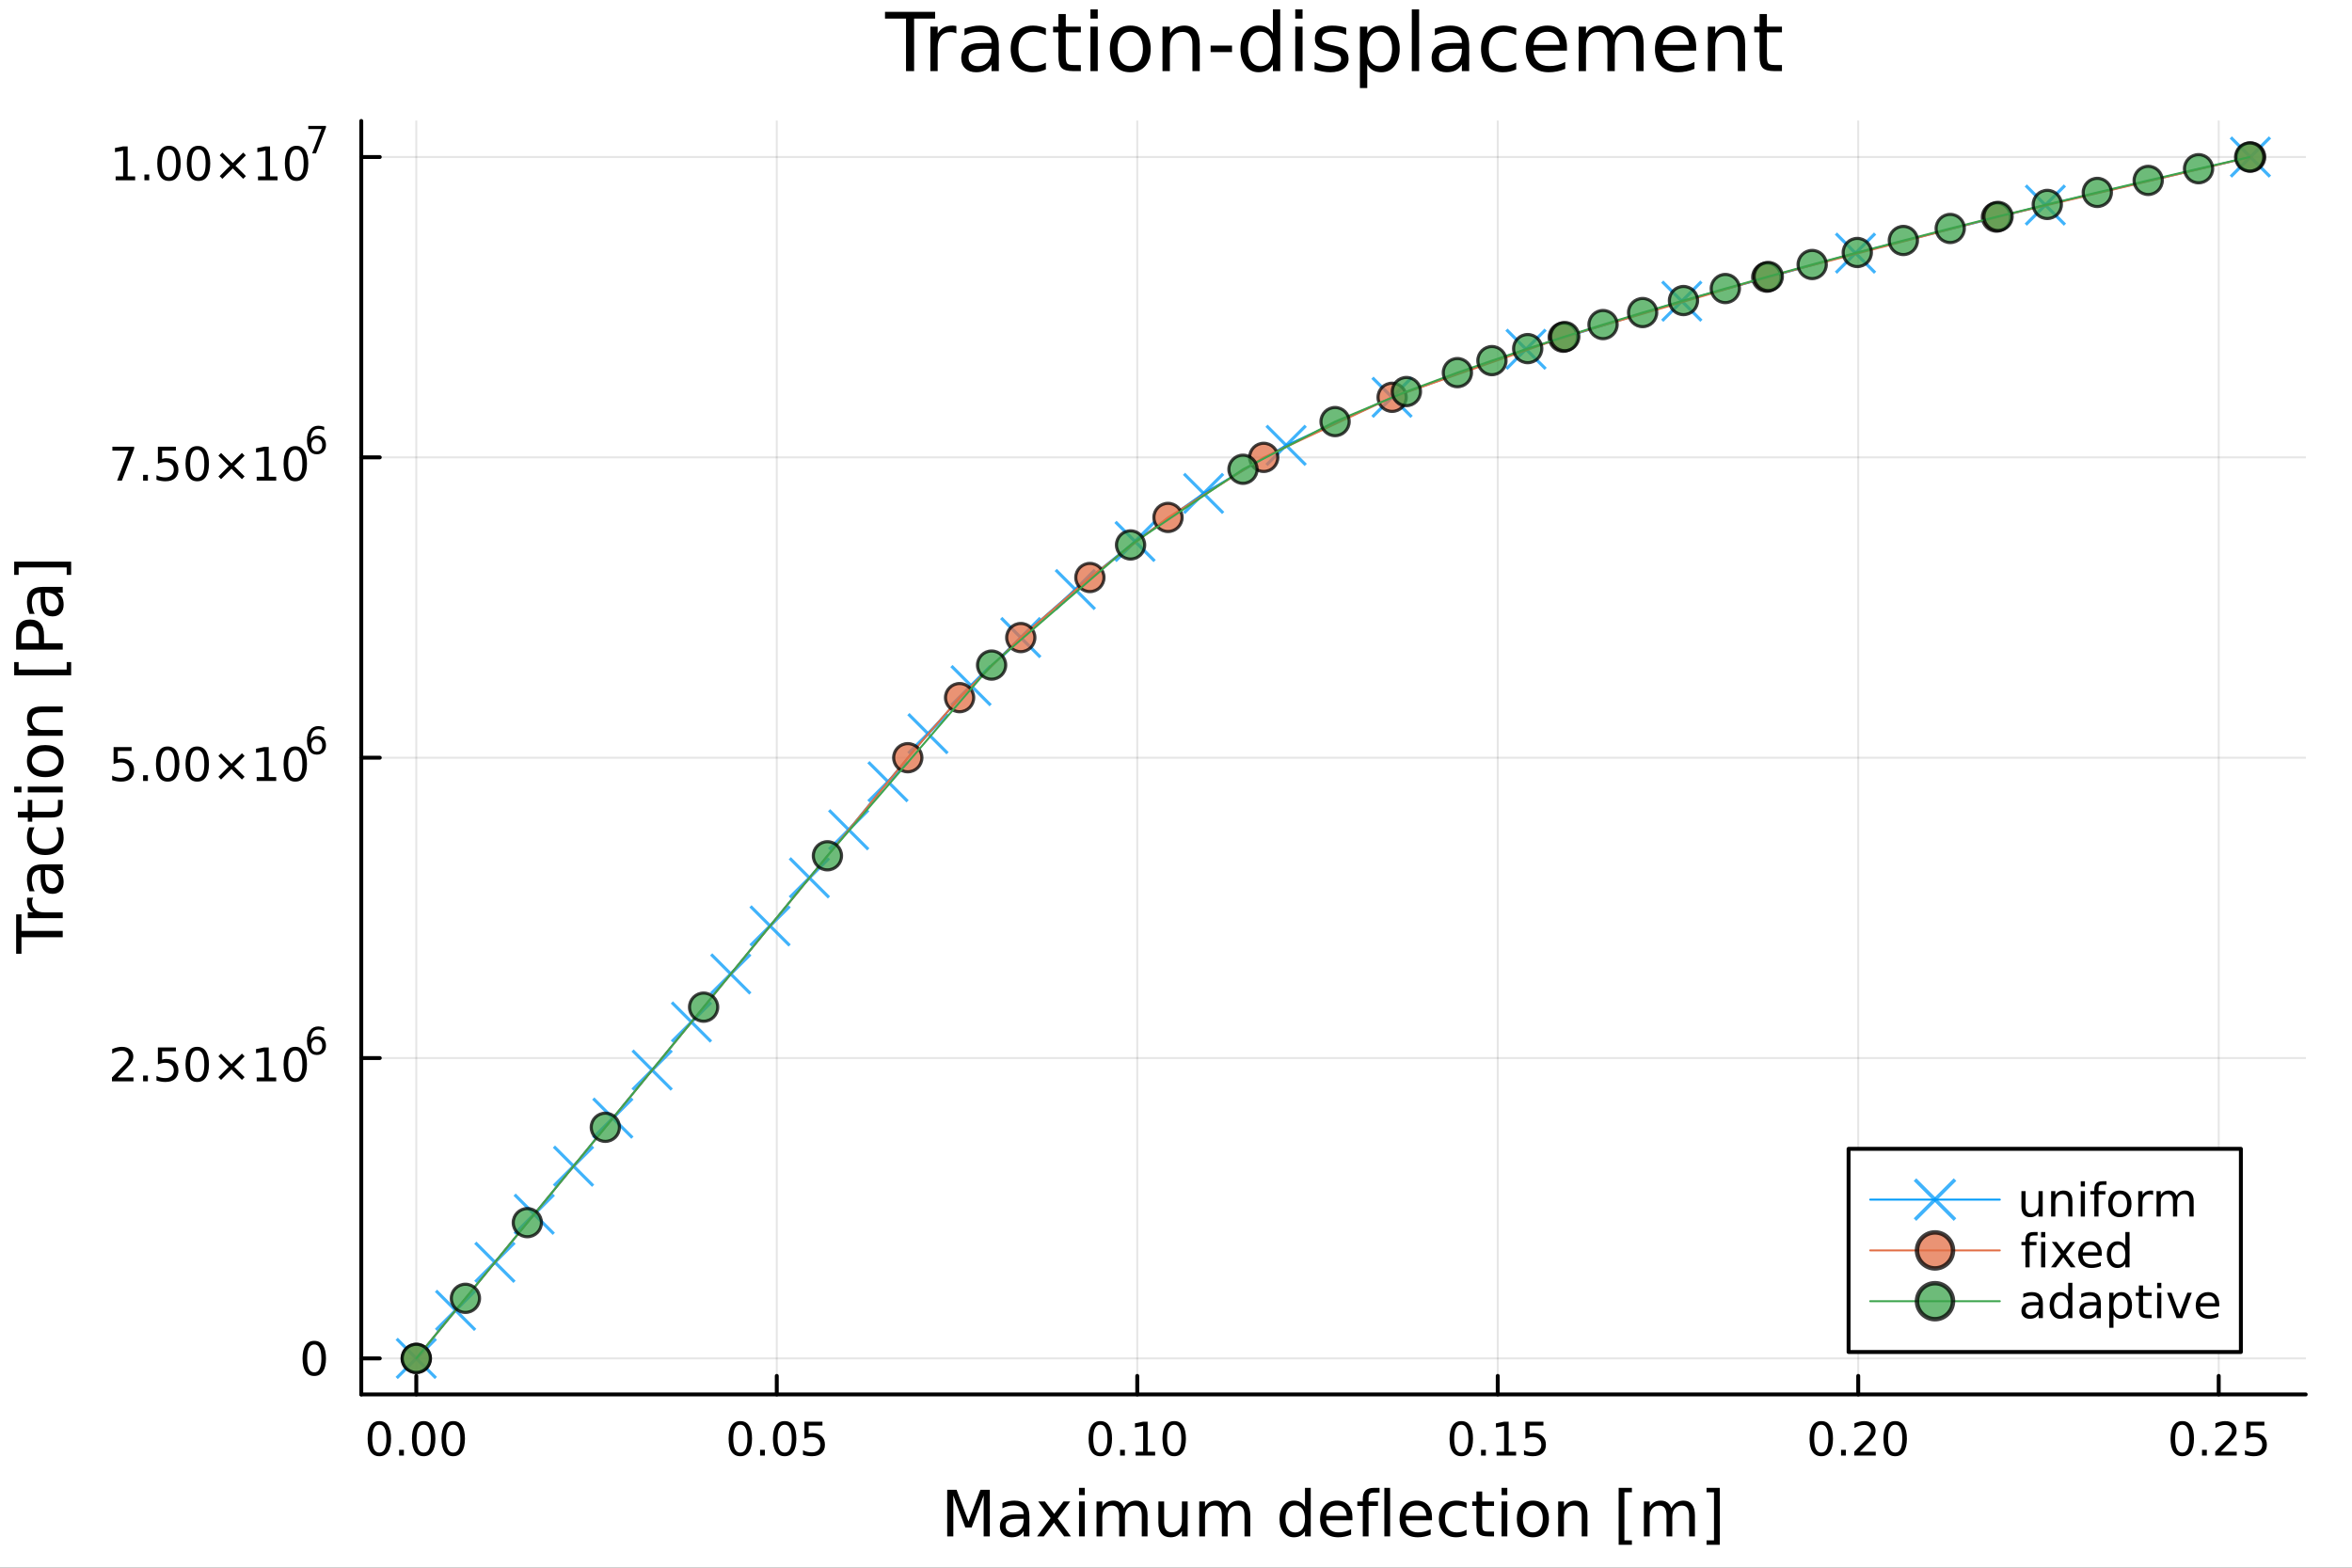 <?xml version="1.0" encoding="utf-8"?>
<svg xmlns="http://www.w3.org/2000/svg" xmlns:xlink="http://www.w3.org/1999/xlink" width="600" height="400" viewBox="0 0 2400 1600">
<rect x="0" y="0" width="2400" height="1600" fill="#333333" stroke="none"/>
<defs>
  <clipPath id="clip860">
    <rect x="0" y="0" width="2400" height="1600"/>
  </clipPath>
</defs>
<path clip-path="url(#clip860)" d="M0 1600 L2400 1600 L2400 0 L0 0  Z" fill="#ffffff" fill-rule="evenodd" fill-opacity="1"/>
<defs>
  <clipPath id="clip861">
    <rect x="480" y="0" width="1681" height="1600"/>
  </clipPath>
</defs>
<path clip-path="url(#clip860)" d="M368.631 1423.18 L2352.76 1423.18 L2352.76 123.472 L368.631 123.472  Z" fill="#ffffff" fill-rule="evenodd" fill-opacity="1"/>
<defs>
  <clipPath id="clip862">
    <rect x="368" y="123" width="1985" height="1301"/>
  </clipPath>
</defs>
<polyline clip-path="url(#clip862)" style="stroke:#000000; stroke-linecap:round; stroke-linejoin:round; stroke-width:2; stroke-opacity:0.1; fill:none" points="424.786,1423.18 424.786,123.472 "/>
<polyline clip-path="url(#clip862)" style="stroke:#000000; stroke-linecap:round; stroke-linejoin:round; stroke-width:2; stroke-opacity:0.1; fill:none" points="792.627,1423.18 792.627,123.472 "/>
<polyline clip-path="url(#clip862)" style="stroke:#000000; stroke-linecap:round; stroke-linejoin:round; stroke-width:2; stroke-opacity:0.1; fill:none" points="1160.47,1423.18 1160.47,123.472 "/>
<polyline clip-path="url(#clip862)" style="stroke:#000000; stroke-linecap:round; stroke-linejoin:round; stroke-width:2; stroke-opacity:0.1; fill:none" points="1528.31,1423.18 1528.31,123.472 "/>
<polyline clip-path="url(#clip862)" style="stroke:#000000; stroke-linecap:round; stroke-linejoin:round; stroke-width:2; stroke-opacity:0.1; fill:none" points="1896.15,1423.18 1896.15,123.472 "/>
<polyline clip-path="url(#clip862)" style="stroke:#000000; stroke-linecap:round; stroke-linejoin:round; stroke-width:2; stroke-opacity:0.1; fill:none" points="2263.99,1423.18 2263.99,123.472 "/>
<polyline clip-path="url(#clip860)" style="stroke:#000000; stroke-linecap:round; stroke-linejoin:round; stroke-width:4; stroke-opacity:1; fill:none" points="368.631,1423.18 2352.76,1423.18 "/>
<polyline clip-path="url(#clip860)" style="stroke:#000000; stroke-linecap:round; stroke-linejoin:round; stroke-width:4; stroke-opacity:1; fill:none" points="424.786,1423.18 424.786,1404.28 "/>
<polyline clip-path="url(#clip860)" style="stroke:#000000; stroke-linecap:round; stroke-linejoin:round; stroke-width:4; stroke-opacity:1; fill:none" points="792.627,1423.18 792.627,1404.28 "/>
<polyline clip-path="url(#clip860)" style="stroke:#000000; stroke-linecap:round; stroke-linejoin:round; stroke-width:4; stroke-opacity:1; fill:none" points="1160.47,1423.18 1160.47,1404.28 "/>
<polyline clip-path="url(#clip860)" style="stroke:#000000; stroke-linecap:round; stroke-linejoin:round; stroke-width:4; stroke-opacity:1; fill:none" points="1528.31,1423.18 1528.31,1404.28 "/>
<polyline clip-path="url(#clip860)" style="stroke:#000000; stroke-linecap:round; stroke-linejoin:round; stroke-width:4; stroke-opacity:1; fill:none" points="1896.15,1423.18 1896.15,1404.28 "/>
<polyline clip-path="url(#clip860)" style="stroke:#000000; stroke-linecap:round; stroke-linejoin:round; stroke-width:4; stroke-opacity:1; fill:none" points="2263.99,1423.18 2263.99,1404.28 "/>
<path clip-path="url(#clip860)" d="M387.089 1454.1 Q383.478 1454.1 381.65 1457.66 Q379.844 1461.2 379.844 1468.33 Q379.844 1475.44 381.65 1479.01 Q383.478 1482.55 387.089 1482.55 Q390.724 1482.55 392.529 1479.01 Q394.358 1475.44 394.358 1468.33 Q394.358 1461.2 392.529 1457.66 Q390.724 1454.1 387.089 1454.1 M387.089 1450.39 Q392.899 1450.39 395.955 1455 Q399.034 1459.58 399.034 1468.33 Q399.034 1477.06 395.955 1481.67 Q392.899 1486.25 387.089 1486.25 Q381.279 1486.25 378.2 1481.67 Q375.145 1477.06 375.145 1468.33 Q375.145 1459.58 378.2 1455 Q381.279 1450.39 387.089 1450.39 Z" fill="#000000" fill-rule="nonzero" fill-opacity="1" /><path clip-path="url(#clip860)" d="M407.251 1479.7 L412.135 1479.7 L412.135 1485.58 L407.251 1485.58 L407.251 1479.7 Z" fill="#000000" fill-rule="nonzero" fill-opacity="1" /><path clip-path="url(#clip860)" d="M432.321 1454.1 Q428.709 1454.1 426.881 1457.66 Q425.075 1461.2 425.075 1468.33 Q425.075 1475.44 426.881 1479.01 Q428.709 1482.55 432.321 1482.55 Q435.955 1482.55 437.76 1479.01 Q439.589 1475.44 439.589 1468.33 Q439.589 1461.2 437.76 1457.66 Q435.955 1454.1 432.321 1454.1 M432.321 1450.39 Q438.131 1450.39 441.186 1455 Q444.265 1459.58 444.265 1468.33 Q444.265 1477.06 441.186 1481.67 Q438.131 1486.25 432.321 1486.25 Q426.51 1486.25 423.432 1481.67 Q420.376 1477.06 420.376 1468.33 Q420.376 1459.58 423.432 1455 Q426.51 1450.39 432.321 1450.39 Z" fill="#000000" fill-rule="nonzero" fill-opacity="1" /><path clip-path="url(#clip860)" d="M462.482 1454.1 Q458.871 1454.1 457.043 1457.66 Q455.237 1461.2 455.237 1468.33 Q455.237 1475.44 457.043 1479.01 Q458.871 1482.55 462.482 1482.55 Q466.117 1482.55 467.922 1479.01 Q469.751 1475.44 469.751 1468.33 Q469.751 1461.2 467.922 1457.66 Q466.117 1454.1 462.482 1454.1 M462.482 1450.39 Q468.293 1450.39 471.348 1455 Q474.427 1459.58 474.427 1468.33 Q474.427 1477.06 471.348 1481.67 Q468.293 1486.25 462.482 1486.25 Q456.672 1486.25 453.594 1481.67 Q450.538 1477.06 450.538 1468.33 Q450.538 1459.58 453.594 1455 Q456.672 1450.39 462.482 1450.39 Z" fill="#000000" fill-rule="nonzero" fill-opacity="1" /><path clip-path="url(#clip860)" d="M755.428 1454.1 Q751.817 1454.1 749.989 1457.66 Q748.183 1461.2 748.183 1468.33 Q748.183 1475.44 749.989 1479.01 Q751.817 1482.55 755.428 1482.55 Q759.063 1482.55 760.868 1479.01 Q762.697 1475.44 762.697 1468.33 Q762.697 1461.2 760.868 1457.66 Q759.063 1454.1 755.428 1454.1 M755.428 1450.39 Q761.239 1450.39 764.294 1455 Q767.373 1459.58 767.373 1468.33 Q767.373 1477.06 764.294 1481.67 Q761.239 1486.25 755.428 1486.25 Q749.618 1486.25 746.54 1481.67 Q743.484 1477.06 743.484 1468.33 Q743.484 1459.58 746.54 1455 Q749.618 1450.39 755.428 1450.39 Z" fill="#000000" fill-rule="nonzero" fill-opacity="1" /><path clip-path="url(#clip860)" d="M775.59 1479.7 L780.475 1479.7 L780.475 1485.58 L775.59 1485.58 L775.59 1479.7 Z" fill="#000000" fill-rule="nonzero" fill-opacity="1" /><path clip-path="url(#clip860)" d="M800.66 1454.1 Q797.049 1454.1 795.22 1457.66 Q793.414 1461.2 793.414 1468.33 Q793.414 1475.44 795.22 1479.01 Q797.049 1482.55 800.66 1482.55 Q804.294 1482.55 806.099 1479.01 Q807.928 1475.44 807.928 1468.33 Q807.928 1461.2 806.099 1457.66 Q804.294 1454.1 800.66 1454.1 M800.66 1450.39 Q806.47 1450.39 809.525 1455 Q812.604 1459.58 812.604 1468.33 Q812.604 1477.06 809.525 1481.67 Q806.47 1486.25 800.66 1486.25 Q794.85 1486.25 791.771 1481.67 Q788.715 1477.06 788.715 1468.33 Q788.715 1459.58 791.771 1455 Q794.85 1450.39 800.66 1450.39 Z" fill="#000000" fill-rule="nonzero" fill-opacity="1" /><path clip-path="url(#clip860)" d="M820.868 1451.02 L839.224 1451.02 L839.224 1454.96 L825.15 1454.96 L825.15 1463.43 Q826.169 1463.08 827.187 1462.92 Q828.206 1462.73 829.224 1462.73 Q835.011 1462.73 838.391 1465.9 Q841.771 1469.08 841.771 1474.49 Q841.771 1480.07 838.298 1483.17 Q834.826 1486.25 828.507 1486.25 Q826.331 1486.25 824.062 1485.88 Q821.817 1485.51 819.41 1484.77 L819.41 1480.07 Q821.493 1481.2 823.715 1481.76 Q825.937 1482.32 828.414 1482.32 Q832.419 1482.32 834.757 1480.21 Q837.095 1478.1 837.095 1474.49 Q837.095 1470.88 834.757 1468.77 Q832.419 1466.67 828.414 1466.67 Q826.539 1466.67 824.664 1467.08 Q822.812 1467.5 820.868 1468.38 L820.868 1451.02 Z" fill="#000000" fill-rule="nonzero" fill-opacity="1" /><path clip-path="url(#clip860)" d="M1122.77 1454.1 Q1119.16 1454.1 1117.33 1457.66 Q1115.53 1461.2 1115.53 1468.33 Q1115.53 1475.44 1117.33 1479.01 Q1119.16 1482.55 1122.77 1482.55 Q1126.41 1482.55 1128.21 1479.01 Q1130.04 1475.44 1130.04 1468.33 Q1130.04 1461.2 1128.21 1457.66 Q1126.41 1454.1 1122.77 1454.1 M1122.77 1450.39 Q1128.58 1450.39 1131.64 1455 Q1134.72 1459.58 1134.72 1468.33 Q1134.72 1477.06 1131.64 1481.67 Q1128.58 1486.25 1122.77 1486.25 Q1116.96 1486.25 1113.88 1481.67 Q1110.83 1477.06 1110.83 1468.33 Q1110.83 1459.58 1113.88 1455 Q1116.96 1450.39 1122.77 1450.39 Z" fill="#000000" fill-rule="nonzero" fill-opacity="1" /><path clip-path="url(#clip860)" d="M1142.93 1479.7 L1147.82 1479.7 L1147.82 1485.58 L1142.93 1485.58 L1142.93 1479.7 Z" fill="#000000" fill-rule="nonzero" fill-opacity="1" /><path clip-path="url(#clip860)" d="M1158.81 1481.64 L1166.45 1481.64 L1166.45 1455.28 L1158.14 1456.95 L1158.14 1452.69 L1166.41 1451.02 L1171.08 1451.02 L1171.08 1481.64 L1178.72 1481.64 L1178.72 1485.58 L1158.81 1485.58 L1158.81 1481.64 Z" fill="#000000" fill-rule="nonzero" fill-opacity="1" /><path clip-path="url(#clip860)" d="M1198.17 1454.1 Q1194.55 1454.1 1192.73 1457.66 Q1190.92 1461.2 1190.92 1468.33 Q1190.92 1475.44 1192.73 1479.01 Q1194.55 1482.55 1198.17 1482.55 Q1201.8 1482.55 1203.61 1479.01 Q1205.43 1475.44 1205.43 1468.33 Q1205.43 1461.2 1203.61 1457.66 Q1201.8 1454.1 1198.17 1454.1 M1198.17 1450.39 Q1203.98 1450.39 1207.03 1455 Q1210.11 1459.58 1210.11 1468.33 Q1210.11 1477.06 1207.03 1481.67 Q1203.98 1486.25 1198.17 1486.25 Q1192.36 1486.25 1189.28 1481.67 Q1186.22 1477.06 1186.22 1468.33 Q1186.22 1459.58 1189.28 1455 Q1192.36 1450.39 1198.17 1450.39 Z" fill="#000000" fill-rule="nonzero" fill-opacity="1" /><path clip-path="url(#clip860)" d="M1491.11 1454.1 Q1487.5 1454.1 1485.67 1457.66 Q1483.87 1461.2 1483.87 1468.33 Q1483.87 1475.44 1485.67 1479.01 Q1487.5 1482.55 1491.11 1482.55 Q1494.75 1482.55 1496.55 1479.01 Q1498.38 1475.44 1498.38 1468.33 Q1498.38 1461.2 1496.55 1457.66 Q1494.75 1454.1 1491.11 1454.1 M1491.11 1450.39 Q1496.92 1450.39 1499.98 1455 Q1503.06 1459.58 1503.06 1468.33 Q1503.06 1477.06 1499.98 1481.67 Q1496.92 1486.25 1491.11 1486.25 Q1485.3 1486.25 1482.22 1481.67 Q1479.17 1477.06 1479.17 1468.33 Q1479.17 1459.58 1482.22 1455 Q1485.3 1450.39 1491.11 1450.39 Z" fill="#000000" fill-rule="nonzero" fill-opacity="1" /><path clip-path="url(#clip860)" d="M1511.27 1479.7 L1516.16 1479.7 L1516.16 1485.58 L1511.27 1485.58 L1511.27 1479.7 Z" fill="#000000" fill-rule="nonzero" fill-opacity="1" /><path clip-path="url(#clip860)" d="M1527.15 1481.64 L1534.79 1481.64 L1534.79 1455.28 L1526.48 1456.95 L1526.48 1452.69 L1534.75 1451.02 L1539.42 1451.02 L1539.42 1481.64 L1547.06 1481.64 L1547.06 1485.58 L1527.15 1485.58 L1527.15 1481.64 Z" fill="#000000" fill-rule="nonzero" fill-opacity="1" /><path clip-path="url(#clip860)" d="M1556.55 1451.02 L1574.91 1451.02 L1574.91 1454.96 L1560.83 1454.96 L1560.83 1463.43 Q1561.85 1463.08 1562.87 1462.92 Q1563.89 1462.73 1564.91 1462.73 Q1570.69 1462.73 1574.07 1465.9 Q1577.45 1469.08 1577.45 1474.49 Q1577.45 1480.07 1573.98 1483.17 Q1570.51 1486.25 1564.19 1486.25 Q1562.01 1486.25 1559.75 1485.88 Q1557.5 1485.51 1555.09 1484.77 L1555.09 1480.07 Q1557.18 1481.2 1559.4 1481.76 Q1561.62 1482.32 1564.1 1482.32 Q1568.1 1482.32 1570.44 1480.21 Q1572.78 1478.1 1572.78 1474.49 Q1572.78 1470.88 1570.44 1468.77 Q1568.1 1466.67 1564.1 1466.67 Q1562.22 1466.67 1560.35 1467.08 Q1558.5 1467.5 1556.55 1468.38 L1556.55 1451.02 Z" fill="#000000" fill-rule="nonzero" fill-opacity="1" /><path clip-path="url(#clip860)" d="M1858.46 1454.1 Q1854.84 1454.1 1853.02 1457.66 Q1851.21 1461.2 1851.21 1468.33 Q1851.21 1475.44 1853.02 1479.01 Q1854.84 1482.55 1858.46 1482.55 Q1862.09 1482.55 1863.89 1479.01 Q1865.72 1475.44 1865.72 1468.33 Q1865.72 1461.2 1863.89 1457.66 Q1862.09 1454.1 1858.46 1454.1 M1858.46 1450.39 Q1864.27 1450.39 1867.32 1455 Q1870.4 1459.58 1870.4 1468.33 Q1870.4 1477.06 1867.32 1481.67 Q1864.27 1486.25 1858.46 1486.25 Q1852.65 1486.25 1849.57 1481.67 Q1846.51 1477.06 1846.51 1468.33 Q1846.51 1459.58 1849.57 1455 Q1852.65 1450.39 1858.46 1450.39 Z" fill="#000000" fill-rule="nonzero" fill-opacity="1" /><path clip-path="url(#clip860)" d="M1878.62 1479.7 L1883.5 1479.7 L1883.5 1485.58 L1878.62 1485.58 L1878.62 1479.7 Z" fill="#000000" fill-rule="nonzero" fill-opacity="1" /><path clip-path="url(#clip860)" d="M1897.71 1481.64 L1914.03 1481.64 L1914.03 1485.58 L1892.09 1485.58 L1892.09 1481.64 Q1894.75 1478.89 1899.33 1474.26 Q1903.94 1469.61 1905.12 1468.27 Q1907.37 1465.74 1908.25 1464.01 Q1909.15 1462.25 1909.15 1460.56 Q1909.15 1457.8 1907.2 1456.07 Q1905.28 1454.33 1902.18 1454.33 Q1899.98 1454.33 1897.53 1455.09 Q1895.1 1455.86 1892.32 1457.41 L1892.32 1452.69 Q1895.14 1451.55 1897.6 1450.97 Q1900.05 1450.39 1902.09 1450.39 Q1907.46 1450.39 1910.65 1453.08 Q1913.85 1455.77 1913.85 1460.26 Q1913.85 1462.39 1913.04 1464.31 Q1912.25 1466.2 1910.14 1468.8 Q1909.57 1469.47 1906.46 1472.69 Q1903.36 1475.88 1897.71 1481.64 Z" fill="#000000" fill-rule="nonzero" fill-opacity="1" /><path clip-path="url(#clip860)" d="M1933.85 1454.1 Q1930.24 1454.1 1928.41 1457.66 Q1926.6 1461.2 1926.6 1468.33 Q1926.6 1475.44 1928.41 1479.01 Q1930.24 1482.55 1933.85 1482.55 Q1937.48 1482.55 1939.29 1479.01 Q1941.12 1475.44 1941.12 1468.33 Q1941.12 1461.2 1939.29 1457.66 Q1937.48 1454.1 1933.85 1454.1 M1933.85 1450.39 Q1939.66 1450.39 1942.71 1455 Q1945.79 1459.58 1945.79 1468.33 Q1945.79 1477.06 1942.71 1481.67 Q1939.66 1486.25 1933.85 1486.25 Q1928.04 1486.25 1924.96 1481.67 Q1921.9 1477.06 1921.9 1468.33 Q1921.9 1459.58 1924.96 1455 Q1928.04 1450.39 1933.85 1450.39 Z" fill="#000000" fill-rule="nonzero" fill-opacity="1" /><path clip-path="url(#clip860)" d="M2226.79 1454.1 Q2223.18 1454.1 2221.35 1457.66 Q2219.55 1461.2 2219.55 1468.33 Q2219.55 1475.44 2221.35 1479.01 Q2223.18 1482.55 2226.79 1482.55 Q2230.43 1482.55 2232.23 1479.01 Q2234.06 1475.44 2234.06 1468.33 Q2234.06 1461.2 2232.23 1457.66 Q2230.43 1454.1 2226.79 1454.1 M2226.79 1450.39 Q2232.6 1450.39 2235.66 1455 Q2238.74 1459.58 2238.74 1468.33 Q2238.74 1477.06 2235.66 1481.67 Q2232.6 1486.25 2226.79 1486.25 Q2220.98 1486.25 2217.91 1481.67 Q2214.85 1477.06 2214.85 1468.33 Q2214.85 1459.58 2217.91 1455 Q2220.98 1450.39 2226.79 1450.39 Z" fill="#000000" fill-rule="nonzero" fill-opacity="1" /><path clip-path="url(#clip860)" d="M2246.96 1479.7 L2251.84 1479.7 L2251.84 1485.58 L2246.96 1485.58 L2246.96 1479.7 Z" fill="#000000" fill-rule="nonzero" fill-opacity="1" /><path clip-path="url(#clip860)" d="M2266.05 1481.64 L2282.37 1481.64 L2282.37 1485.58 L2260.43 1485.58 L2260.43 1481.64 Q2263.09 1478.89 2267.67 1474.26 Q2272.28 1469.61 2273.46 1468.27 Q2275.71 1465.74 2276.59 1464.01 Q2277.49 1462.25 2277.49 1460.56 Q2277.49 1457.8 2275.54 1456.07 Q2273.62 1454.33 2270.52 1454.33 Q2268.32 1454.33 2265.87 1455.09 Q2263.44 1455.86 2260.66 1457.41 L2260.66 1452.69 Q2263.48 1451.55 2265.94 1450.97 Q2268.39 1450.39 2270.43 1450.39 Q2275.8 1450.39 2278.99 1453.08 Q2282.19 1455.77 2282.19 1460.26 Q2282.19 1462.39 2281.38 1464.31 Q2280.59 1466.2 2278.48 1468.8 Q2277.91 1469.47 2274.8 1472.69 Q2271.7 1475.88 2266.05 1481.64 Z" fill="#000000" fill-rule="nonzero" fill-opacity="1" /><path clip-path="url(#clip860)" d="M2292.23 1451.02 L2310.59 1451.02 L2310.59 1454.96 L2296.52 1454.96 L2296.52 1463.43 Q2297.53 1463.08 2298.55 1462.92 Q2299.57 1462.73 2300.59 1462.73 Q2306.38 1462.73 2309.76 1465.9 Q2313.14 1469.08 2313.14 1474.49 Q2313.14 1480.07 2309.66 1483.17 Q2306.19 1486.25 2299.87 1486.25 Q2297.7 1486.25 2295.43 1485.88 Q2293.18 1485.51 2290.78 1484.77 L2290.78 1480.07 Q2292.86 1481.2 2295.08 1481.76 Q2297.3 1482.32 2299.78 1482.32 Q2303.78 1482.32 2306.12 1480.21 Q2308.46 1478.1 2308.46 1474.49 Q2308.46 1470.88 2306.12 1468.77 Q2303.78 1466.67 2299.78 1466.67 Q2297.91 1466.67 2296.03 1467.08 Q2294.18 1467.5 2292.23 1468.38 L2292.23 1451.02 Z" fill="#000000" fill-rule="nonzero" fill-opacity="1" /><path clip-path="url(#clip860)" d="M966.529 1520.52 L976.109 1520.52 L988.236 1552.86 L1000.43 1520.52 L1010.01 1520.52 L1010.01 1568.04 L1003.74 1568.04 L1003.74 1526.32 L991.483 1558.91 L985.021 1558.91 L972.767 1526.32 L972.767 1568.04 L966.529 1568.04 L966.529 1520.52 Z" fill="#000000" fill-rule="nonzero" fill-opacity="1" /><path clip-path="url(#clip860)" d="M1038.72 1550.12 Q1031.62 1550.12 1028.88 1551.75 Q1026.14 1553.37 1026.14 1557.29 Q1026.14 1560.4 1028.18 1562.25 Q1030.25 1564.07 1033.78 1564.07 Q1038.65 1564.07 1041.58 1560.63 Q1044.54 1557.16 1044.54 1551.43 L1044.54 1550.12 L1038.72 1550.12 M1050.4 1547.71 L1050.4 1568.04 L1044.54 1568.04 L1044.54 1562.63 Q1042.54 1565.88 1039.54 1567.44 Q1036.55 1568.97 1032.22 1568.97 Q1026.75 1568.97 1023.5 1565.91 Q1020.29 1562.82 1020.29 1557.67 Q1020.29 1551.65 1024.3 1548.6 Q1028.34 1545.54 1036.33 1545.54 L1044.54 1545.54 L1044.54 1544.97 Q1044.54 1540.93 1041.87 1538.73 Q1039.23 1536.5 1034.42 1536.5 Q1031.36 1536.5 1028.47 1537.23 Q1025.57 1537.97 1022.9 1539.43 L1022.9 1534.02 Q1026.11 1532.78 1029.14 1532.17 Q1032.16 1531.54 1035.02 1531.54 Q1042.76 1531.54 1046.58 1535.55 Q1050.4 1539.56 1050.4 1547.71 Z" fill="#000000" fill-rule="nonzero" fill-opacity="1" /><path clip-path="url(#clip860)" d="M1092.09 1532.4 L1079.2 1549.74 L1092.76 1568.04 L1085.85 1568.04 L1075.48 1554.04 L1065.1 1568.04 L1058.2 1568.04 L1072.04 1549.39 L1059.37 1532.4 L1066.28 1532.4 L1075.73 1545.1 L1085.19 1532.4 L1092.09 1532.4 Z" fill="#000000" fill-rule="nonzero" fill-opacity="1" /><path clip-path="url(#clip860)" d="M1101.04 1532.4 L1106.89 1532.4 L1106.89 1568.04 L1101.04 1568.04 L1101.04 1532.4 M1101.04 1518.52 L1106.89 1518.52 L1106.89 1525.93 L1101.04 1525.93 L1101.04 1518.52 Z" fill="#000000" fill-rule="nonzero" fill-opacity="1" /><path clip-path="url(#clip860)" d="M1146.9 1539.24 Q1149.1 1535.29 1152.15 1533.41 Q1155.21 1531.54 1159.35 1531.54 Q1164.92 1531.54 1167.94 1535.45 Q1170.96 1539.33 1170.96 1546.53 L1170.96 1568.04 L1165.08 1568.04 L1165.08 1546.72 Q1165.08 1541.59 1163.26 1539.11 Q1161.45 1536.63 1157.72 1536.63 Q1153.17 1536.63 1150.53 1539.65 Q1147.89 1542.68 1147.89 1547.9 L1147.89 1568.04 L1142 1568.04 L1142 1546.72 Q1142 1541.56 1140.19 1539.11 Q1138.37 1536.63 1134.58 1536.63 Q1130.1 1536.63 1127.45 1539.68 Q1124.81 1542.71 1124.81 1547.9 L1124.81 1568.04 L1118.92 1568.04 L1118.92 1532.4 L1124.81 1532.4 L1124.81 1537.93 Q1126.82 1534.66 1129.62 1533.1 Q1132.42 1531.54 1136.27 1531.54 Q1140.15 1531.54 1142.86 1533.51 Q1145.6 1535.48 1146.9 1539.24 Z" fill="#000000" fill-rule="nonzero" fill-opacity="1" /><path clip-path="url(#clip860)" d="M1182.04 1553.98 L1182.04 1532.4 L1187.9 1532.4 L1187.9 1553.75 Q1187.9 1558.81 1189.87 1561.36 Q1191.84 1563.87 1195.79 1563.87 Q1200.53 1563.87 1203.27 1560.85 Q1206.04 1557.83 1206.04 1552.61 L1206.04 1532.4 L1211.9 1532.4 L1211.9 1568.04 L1206.04 1568.04 L1206.04 1562.57 Q1203.91 1565.82 1201.07 1567.41 Q1198.27 1568.97 1194.55 1568.97 Q1188.41 1568.97 1185.22 1565.15 Q1182.04 1561.33 1182.04 1553.98 M1196.78 1531.54 L1196.78 1531.54 Z" fill="#000000" fill-rule="nonzero" fill-opacity="1" /><path clip-path="url(#clip860)" d="M1251.71 1539.24 Q1253.91 1535.29 1256.96 1533.41 Q1260.02 1531.54 1264.16 1531.54 Q1269.73 1531.54 1272.75 1535.45 Q1275.78 1539.33 1275.78 1546.53 L1275.78 1568.04 L1269.89 1568.04 L1269.89 1546.72 Q1269.89 1541.59 1268.07 1539.11 Q1266.26 1536.63 1262.53 1536.63 Q1257.98 1536.63 1255.34 1539.65 Q1252.7 1542.68 1252.7 1547.9 L1252.7 1568.04 L1246.81 1568.04 L1246.81 1546.72 Q1246.81 1541.56 1245 1539.11 Q1243.18 1536.63 1239.4 1536.63 Q1234.91 1536.63 1232.27 1539.68 Q1229.62 1542.71 1229.62 1547.9 L1229.62 1568.04 L1223.74 1568.04 L1223.74 1532.4 L1229.62 1532.4 L1229.62 1537.93 Q1231.63 1534.66 1234.43 1533.1 Q1237.23 1531.54 1241.08 1531.54 Q1244.97 1531.54 1247.67 1533.51 Q1250.41 1535.48 1251.71 1539.24 Z" fill="#000000" fill-rule="nonzero" fill-opacity="1" /><path clip-path="url(#clip860)" d="M1331.63 1537.81 L1331.63 1518.52 L1337.49 1518.52 L1337.49 1568.04 L1331.63 1568.04 L1331.63 1562.7 Q1329.79 1565.88 1326.96 1567.44 Q1324.15 1568.97 1320.21 1568.97 Q1313.75 1568.97 1309.67 1563.81 Q1305.63 1558.65 1305.63 1550.25 Q1305.63 1541.85 1309.67 1536.69 Q1313.75 1531.54 1320.21 1531.54 Q1324.15 1531.54 1326.96 1533.1 Q1329.79 1534.62 1331.63 1537.81 M1311.68 1550.25 Q1311.68 1556.71 1314.32 1560.4 Q1316.99 1564.07 1321.64 1564.07 Q1326.29 1564.07 1328.96 1560.4 Q1331.63 1556.71 1331.63 1550.25 Q1331.63 1543.79 1328.96 1540.13 Q1326.29 1536.44 1321.64 1536.44 Q1316.99 1536.44 1314.32 1540.13 Q1311.68 1543.79 1311.68 1550.25 Z" fill="#000000" fill-rule="nonzero" fill-opacity="1" /><path clip-path="url(#clip860)" d="M1380.05 1548.76 L1380.05 1551.62 L1353.12 1551.62 Q1353.5 1557.67 1356.75 1560.85 Q1360.03 1564 1365.85 1564 Q1369.22 1564 1372.37 1563.17 Q1375.56 1562.35 1378.68 1560.69 L1378.68 1566.23 Q1375.53 1567.57 1372.22 1568.27 Q1368.91 1568.97 1365.5 1568.97 Q1356.97 1568.97 1351.97 1564 Q1347.01 1559.04 1347.01 1550.57 Q1347.01 1541.82 1351.72 1536.69 Q1356.46 1531.54 1364.48 1531.54 Q1371.67 1531.54 1375.84 1536.18 Q1380.05 1540.8 1380.05 1548.76 M1374.19 1547.04 Q1374.13 1542.23 1371.48 1539.37 Q1368.87 1536.5 1364.54 1536.5 Q1359.64 1536.5 1356.68 1539.27 Q1353.76 1542.04 1353.31 1547.07 L1374.19 1547.04 Z" fill="#000000" fill-rule="nonzero" fill-opacity="1" /><path clip-path="url(#clip860)" d="M1407.7 1518.52 L1407.7 1523.39 L1402.1 1523.39 Q1398.95 1523.39 1397.71 1524.66 Q1396.5 1525.93 1396.5 1529.24 L1396.5 1532.4 L1406.14 1532.4 L1406.14 1536.95 L1396.5 1536.95 L1396.5 1568.04 L1390.61 1568.04 L1390.61 1536.95 L1385.01 1536.95 L1385.01 1532.4 L1390.61 1532.4 L1390.61 1529.91 Q1390.61 1523.96 1393.38 1521.26 Q1396.15 1518.52 1402.17 1518.52 L1407.7 1518.52 Z" fill="#000000" fill-rule="nonzero" fill-opacity="1" /><path clip-path="url(#clip860)" d="M1412.61 1518.52 L1418.46 1518.52 L1418.46 1568.04 L1412.61 1568.04 L1412.61 1518.52 Z" fill="#000000" fill-rule="nonzero" fill-opacity="1" /><path clip-path="url(#clip860)" d="M1461.21 1548.76 L1461.21 1551.62 L1434.28 1551.62 Q1434.66 1557.67 1437.91 1560.85 Q1441.19 1564 1447.01 1564 Q1450.39 1564 1453.54 1563.17 Q1456.72 1562.35 1459.84 1560.69 L1459.84 1566.23 Q1456.69 1567.57 1453.38 1568.27 Q1450.07 1568.97 1446.66 1568.97 Q1438.13 1568.97 1433.14 1564 Q1428.17 1559.04 1428.17 1550.57 Q1428.17 1541.82 1432.88 1536.69 Q1437.62 1531.54 1445.64 1531.54 Q1452.84 1531.54 1457.01 1536.18 Q1461.21 1540.8 1461.21 1548.76 M1455.35 1547.04 Q1455.29 1542.23 1452.65 1539.37 Q1450.04 1536.5 1445.71 1536.5 Q1440.81 1536.5 1437.85 1539.27 Q1434.92 1542.04 1434.47 1547.07 L1455.35 1547.04 Z" fill="#000000" fill-rule="nonzero" fill-opacity="1" /><path clip-path="url(#clip860)" d="M1496.47 1533.76 L1496.47 1539.24 Q1493.99 1537.87 1491.48 1537.2 Q1488.99 1536.5 1486.45 1536.5 Q1480.75 1536.5 1477.6 1540.13 Q1474.45 1543.73 1474.45 1550.25 Q1474.45 1556.78 1477.6 1560.4 Q1480.75 1564 1486.45 1564 Q1488.99 1564 1491.48 1563.33 Q1493.99 1562.63 1496.47 1561.26 L1496.47 1566.68 Q1494.02 1567.82 1491.38 1568.39 Q1488.77 1568.97 1485.81 1568.97 Q1477.76 1568.97 1473.02 1563.91 Q1468.27 1558.85 1468.27 1550.25 Q1468.27 1541.53 1473.05 1536.53 Q1477.85 1531.54 1486.19 1531.54 Q1488.9 1531.54 1491.48 1532.11 Q1494.06 1532.65 1496.47 1533.76 Z" fill="#000000" fill-rule="nonzero" fill-opacity="1" /><path clip-path="url(#clip860)" d="M1512.45 1522.27 L1512.45 1532.4 L1524.52 1532.4 L1524.52 1536.95 L1512.45 1536.95 L1512.45 1556.3 Q1512.45 1560.66 1513.63 1561.9 Q1514.84 1563.14 1518.5 1563.14 L1524.52 1563.14 L1524.52 1568.04 L1518.5 1568.04 Q1511.72 1568.04 1509.14 1565.53 Q1506.56 1562.98 1506.56 1556.3 L1506.56 1536.95 L1502.27 1536.95 L1502.27 1532.4 L1506.56 1532.4 L1506.56 1522.27 L1512.45 1522.27 Z" fill="#000000" fill-rule="nonzero" fill-opacity="1" /><path clip-path="url(#clip860)" d="M1532.22 1532.4 L1538.07 1532.4 L1538.07 1568.04 L1532.22 1568.04 L1532.22 1532.4 M1532.22 1518.52 L1538.07 1518.52 L1538.07 1525.93 L1532.22 1525.93 L1532.22 1518.52 Z" fill="#000000" fill-rule="nonzero" fill-opacity="1" /><path clip-path="url(#clip860)" d="M1564.14 1536.5 Q1559.43 1536.5 1556.69 1540.19 Q1553.96 1543.85 1553.96 1550.25 Q1553.96 1556.65 1556.66 1560.34 Q1559.4 1564 1564.14 1564 Q1568.82 1564 1571.56 1560.31 Q1574.29 1556.62 1574.29 1550.25 Q1574.29 1543.92 1571.56 1540.23 Q1568.82 1536.5 1564.14 1536.5 M1564.14 1531.54 Q1571.78 1531.54 1576.14 1536.5 Q1580.5 1541.47 1580.5 1550.25 Q1580.5 1559 1576.14 1564 Q1571.78 1568.97 1564.14 1568.97 Q1556.47 1568.97 1552.11 1564 Q1547.78 1559 1547.78 1550.25 Q1547.78 1541.47 1552.11 1536.5 Q1556.47 1531.54 1564.14 1531.54 Z" fill="#000000" fill-rule="nonzero" fill-opacity="1" /><path clip-path="url(#clip860)" d="M1619.84 1546.53 L1619.84 1568.04 L1613.99 1568.04 L1613.99 1546.72 Q1613.99 1541.66 1612.01 1539.14 Q1610.04 1536.63 1606.09 1536.63 Q1601.35 1536.63 1598.61 1539.65 Q1595.87 1542.68 1595.87 1547.9 L1595.87 1568.04 L1589.99 1568.04 L1589.99 1532.4 L1595.87 1532.4 L1595.87 1537.93 Q1597.98 1534.72 1600.81 1533.13 Q1603.67 1531.54 1607.4 1531.54 Q1613.54 1531.54 1616.69 1535.36 Q1619.84 1539.14 1619.84 1546.53 Z" fill="#000000" fill-rule="nonzero" fill-opacity="1" /><path clip-path="url(#clip860)" d="M1651.7 1518.52 L1665.2 1518.52 L1665.2 1523.07 L1657.56 1523.07 L1657.56 1572.09 L1665.2 1572.09 L1665.2 1576.64 L1651.7 1576.64 L1651.7 1518.52 Z" fill="#000000" fill-rule="nonzero" fill-opacity="1" /><path clip-path="url(#clip860)" d="M1705.43 1539.24 Q1707.62 1535.29 1710.68 1533.41 Q1713.74 1531.54 1717.87 1531.54 Q1723.44 1531.54 1726.47 1535.45 Q1729.49 1539.33 1729.49 1546.53 L1729.49 1568.04 L1723.6 1568.04 L1723.6 1546.72 Q1723.6 1541.59 1721.79 1539.11 Q1719.97 1536.63 1716.25 1536.63 Q1711.7 1536.63 1709.06 1539.65 Q1706.42 1542.68 1706.42 1547.9 L1706.42 1568.04 L1700.53 1568.04 L1700.53 1546.72 Q1700.53 1541.56 1698.71 1539.11 Q1696.9 1536.63 1693.11 1536.63 Q1688.62 1536.63 1685.98 1539.68 Q1683.34 1542.71 1683.34 1547.9 L1683.34 1568.04 L1677.45 1568.04 L1677.45 1532.4 L1683.34 1532.4 L1683.34 1537.93 Q1685.34 1534.66 1688.15 1533.1 Q1690.95 1531.54 1694.8 1531.54 Q1698.68 1531.54 1701.39 1533.51 Q1704.12 1535.48 1705.43 1539.24 Z" fill="#000000" fill-rule="nonzero" fill-opacity="1" /><path clip-path="url(#clip860)" d="M1754.86 1518.52 L1754.86 1576.64 L1741.36 1576.64 L1741.36 1572.09 L1748.97 1572.09 L1748.97 1523.07 L1741.36 1523.07 L1741.36 1518.52 L1754.86 1518.52 Z" fill="#000000" fill-rule="nonzero" fill-opacity="1" /><polyline clip-path="url(#clip862)" style="stroke:#000000; stroke-linecap:round; stroke-linejoin:round; stroke-width:2; stroke-opacity:0.1; fill:none" points="368.631,1386.4 2352.76,1386.4 "/>
<polyline clip-path="url(#clip862)" style="stroke:#000000; stroke-linecap:round; stroke-linejoin:round; stroke-width:2; stroke-opacity:0.1; fill:none" points="368.631,1079.86 2352.76,1079.86 "/>
<polyline clip-path="url(#clip862)" style="stroke:#000000; stroke-linecap:round; stroke-linejoin:round; stroke-width:2; stroke-opacity:0.1; fill:none" points="368.631,773.326 2352.76,773.326 "/>
<polyline clip-path="url(#clip862)" style="stroke:#000000; stroke-linecap:round; stroke-linejoin:round; stroke-width:2; stroke-opacity:0.1; fill:none" points="368.631,466.791 2352.76,466.791 "/>
<polyline clip-path="url(#clip862)" style="stroke:#000000; stroke-linecap:round; stroke-linejoin:round; stroke-width:2; stroke-opacity:0.1; fill:none" points="368.631,160.256 2352.76,160.256 "/>
<polyline clip-path="url(#clip860)" style="stroke:#000000; stroke-linecap:round; stroke-linejoin:round; stroke-width:4; stroke-opacity:1; fill:none" points="368.631,1423.18 368.631,123.472 "/>
<polyline clip-path="url(#clip860)" style="stroke:#000000; stroke-linecap:round; stroke-linejoin:round; stroke-width:4; stroke-opacity:1; fill:none" points="368.631,1386.4 387.529,1386.4 "/>
<polyline clip-path="url(#clip860)" style="stroke:#000000; stroke-linecap:round; stroke-linejoin:round; stroke-width:4; stroke-opacity:1; fill:none" points="368.631,1079.86 387.529,1079.86 "/>
<polyline clip-path="url(#clip860)" style="stroke:#000000; stroke-linecap:round; stroke-linejoin:round; stroke-width:4; stroke-opacity:1; fill:none" points="368.631,773.326 387.529,773.326 "/>
<polyline clip-path="url(#clip860)" style="stroke:#000000; stroke-linecap:round; stroke-linejoin:round; stroke-width:4; stroke-opacity:1; fill:none" points="368.631,466.791 387.529,466.791 "/>
<polyline clip-path="url(#clip860)" style="stroke:#000000; stroke-linecap:round; stroke-linejoin:round; stroke-width:4; stroke-opacity:1; fill:none" points="368.631,160.256 387.529,160.256 "/>
<path clip-path="url(#clip860)" d="M320.687 1372.19 Q317.076 1372.19 315.247 1375.76 Q313.442 1379.3 313.442 1386.43 Q313.442 1393.54 315.247 1397.1 Q317.076 1400.64 320.687 1400.64 Q324.321 1400.64 326.127 1397.1 Q327.955 1393.54 327.955 1386.43 Q327.955 1379.3 326.127 1375.76 Q324.321 1372.19 320.687 1372.19 M320.687 1368.49 Q326.497 1368.49 329.553 1373.1 Q332.631 1377.68 332.631 1386.43 Q332.631 1395.16 329.553 1399.76 Q326.497 1404.35 320.687 1404.35 Q314.877 1404.35 311.798 1399.76 Q308.743 1395.16 308.743 1386.43 Q308.743 1377.68 311.798 1373.1 Q314.877 1368.49 320.687 1368.49 Z" fill="#000000" fill-rule="nonzero" fill-opacity="1" /><path clip-path="url(#clip860)" d="M119.885 1099.65 L136.204 1099.65 L136.204 1103.59 L114.26 1103.59 L114.26 1099.65 Q116.922 1096.9 121.505 1092.27 Q126.112 1087.62 127.292 1086.27 Q129.538 1083.75 130.417 1082.01 Q131.32 1080.26 131.32 1078.57 Q131.32 1075.81 129.376 1074.07 Q127.455 1072.34 124.353 1072.34 Q122.154 1072.34 119.7 1073.1 Q117.269 1073.87 114.492 1075.42 L114.492 1070.7 Q117.316 1069.56 119.769 1068.98 Q122.223 1068.4 124.26 1068.4 Q129.63 1068.4 132.825 1071.09 Q136.019 1073.77 136.019 1078.26 Q136.019 1080.39 135.209 1082.32 Q134.422 1084.21 132.316 1086.81 Q131.737 1087.48 128.635 1090.69 Q125.533 1093.89 119.885 1099.65 Z" fill="#000000" fill-rule="nonzero" fill-opacity="1" /><path clip-path="url(#clip860)" d="M146.019 1097.71 L150.903 1097.71 L150.903 1103.59 L146.019 1103.59 L146.019 1097.71 Z" fill="#000000" fill-rule="nonzero" fill-opacity="1" /><path clip-path="url(#clip860)" d="M161.135 1069.03 L179.491 1069.03 L179.491 1072.96 L165.417 1072.96 L165.417 1081.44 Q166.436 1081.09 167.454 1080.93 Q168.473 1080.74 169.491 1080.74 Q175.278 1080.74 178.658 1083.91 Q182.038 1087.08 182.038 1092.5 Q182.038 1098.08 178.565 1101.18 Q175.093 1104.26 168.774 1104.26 Q166.598 1104.26 164.329 1103.89 Q162.084 1103.52 159.677 1102.78 L159.677 1098.08 Q161.76 1099.21 163.982 1099.77 Q166.204 1100.32 168.681 1100.32 Q172.686 1100.32 175.024 1098.22 Q177.362 1096.11 177.362 1092.5 Q177.362 1088.89 175.024 1086.78 Q172.686 1084.68 168.681 1084.68 Q166.806 1084.68 164.931 1085.09 Q163.079 1085.51 161.135 1086.39 L161.135 1069.03 Z" fill="#000000" fill-rule="nonzero" fill-opacity="1" /><path clip-path="url(#clip860)" d="M201.25 1072.11 Q197.639 1072.11 195.811 1075.67 Q194.005 1079.21 194.005 1086.34 Q194.005 1093.45 195.811 1097.01 Q197.639 1100.56 201.25 1100.56 Q204.885 1100.56 206.69 1097.01 Q208.519 1093.45 208.519 1086.34 Q208.519 1079.21 206.69 1075.67 Q204.885 1072.11 201.25 1072.11 M201.25 1068.4 Q207.061 1068.4 210.116 1073.01 Q213.195 1077.59 213.195 1086.34 Q213.195 1095.07 210.116 1099.68 Q207.061 1104.26 201.25 1104.26 Q195.44 1104.26 192.362 1099.68 Q189.306 1095.07 189.306 1086.34 Q189.306 1077.59 192.362 1073.01 Q195.44 1068.4 201.25 1068.4 Z" fill="#000000" fill-rule="nonzero" fill-opacity="1" /><path clip-path="url(#clip860)" d="M249.584 1078.13 L239.005 1088.75 L249.584 1099.33 L246.829 1102.13 L236.204 1091.51 L225.579 1102.13 L222.848 1099.33 L233.403 1088.75 L222.848 1078.13 L225.579 1075.32 L236.204 1085.95 L246.829 1075.32 L249.584 1078.13 Z" fill="#000000" fill-rule="nonzero" fill-opacity="1" /><path clip-path="url(#clip860)" d="M261.945 1099.65 L269.583 1099.65 L269.583 1073.29 L261.273 1074.95 L261.273 1070.7 L269.537 1069.03 L274.213 1069.03 L274.213 1099.65 L281.852 1099.65 L281.852 1103.59 L261.945 1103.59 L261.945 1099.65 Z" fill="#000000" fill-rule="nonzero" fill-opacity="1" /><path clip-path="url(#clip860)" d="M301.296 1072.11 Q297.685 1072.11 295.856 1075.67 Q294.051 1079.21 294.051 1086.34 Q294.051 1093.45 295.856 1097.01 Q297.685 1100.56 301.296 1100.56 Q304.93 1100.56 306.736 1097.01 Q308.565 1093.45 308.565 1086.34 Q308.565 1079.21 306.736 1075.67 Q304.93 1072.11 301.296 1072.11 M301.296 1068.4 Q307.106 1068.4 310.162 1073.01 Q313.241 1077.59 313.241 1086.34 Q313.241 1095.07 310.162 1099.68 Q307.106 1104.26 301.296 1104.26 Q295.486 1104.26 292.407 1099.68 Q289.352 1095.07 289.352 1086.34 Q289.352 1077.59 292.407 1073.01 Q295.486 1068.4 301.296 1068.4 Z" fill="#000000" fill-rule="nonzero" fill-opacity="1" /><path clip-path="url(#clip860)" d="M323.265 1060.62 Q320.707 1060.62 319.203 1062.37 Q317.717 1064.12 317.717 1067.17 Q317.717 1070.2 319.203 1071.97 Q320.707 1073.71 323.265 1073.71 Q325.823 1073.71 327.309 1071.97 Q328.813 1070.2 328.813 1067.17 Q328.813 1064.12 327.309 1062.37 Q325.823 1060.62 323.265 1060.62 M330.807 1048.72 L330.807 1052.18 Q329.378 1051.5 327.911 1051.14 Q326.462 1050.79 325.033 1050.79 Q321.271 1050.79 319.278 1053.33 Q317.303 1055.87 317.021 1061 Q318.131 1059.36 319.804 1058.5 Q321.478 1057.61 323.491 1057.61 Q327.723 1057.61 330.168 1060.19 Q332.631 1062.75 332.631 1067.17 Q332.631 1071.49 330.074 1074.11 Q327.516 1076.72 323.265 1076.72 Q318.394 1076.72 315.817 1073 Q313.241 1069.26 313.241 1062.17 Q313.241 1055.51 316.4 1051.56 Q319.56 1047.59 324.883 1047.59 Q326.312 1047.59 327.76 1047.87 Q329.227 1048.15 330.807 1048.72 Z" fill="#000000" fill-rule="nonzero" fill-opacity="1" /><path clip-path="url(#clip860)" d="M115.904 762.494 L134.26 762.494 L134.26 766.429 L120.186 766.429 L120.186 774.901 Q121.205 774.554 122.223 774.392 Q123.242 774.206 124.26 774.206 Q130.047 774.206 133.427 777.378 Q136.806 780.549 136.806 785.966 Q136.806 791.544 133.334 794.646 Q129.862 797.725 123.543 797.725 Q121.367 797.725 119.098 797.355 Q116.853 796.984 114.445 796.243 L114.445 791.544 Q116.529 792.679 118.751 793.234 Q120.973 793.79 123.45 793.79 Q127.455 793.79 129.792 791.683 Q132.13 789.577 132.13 785.966 Q132.13 782.355 129.792 780.248 Q127.455 778.142 123.45 778.142 Q121.575 778.142 119.7 778.558 Q117.848 778.975 115.904 779.855 L115.904 762.494 Z" fill="#000000" fill-rule="nonzero" fill-opacity="1" /><path clip-path="url(#clip860)" d="M146.019 791.174 L150.903 791.174 L150.903 797.054 L146.019 797.054 L146.019 791.174 Z" fill="#000000" fill-rule="nonzero" fill-opacity="1" /><path clip-path="url(#clip860)" d="M171.089 765.572 Q167.477 765.572 165.649 769.137 Q163.843 772.679 163.843 779.808 Q163.843 786.915 165.649 790.48 Q167.477 794.021 171.089 794.021 Q174.723 794.021 176.528 790.48 Q178.357 786.915 178.357 779.808 Q178.357 772.679 176.528 769.137 Q174.723 765.572 171.089 765.572 M171.089 761.869 Q176.899 761.869 179.954 766.475 Q183.033 771.058 183.033 779.808 Q183.033 788.535 179.954 793.142 Q176.899 797.725 171.089 797.725 Q165.278 797.725 162.2 793.142 Q159.144 788.535 159.144 779.808 Q159.144 771.058 162.2 766.475 Q165.278 761.869 171.089 761.869 Z" fill="#000000" fill-rule="nonzero" fill-opacity="1" /><path clip-path="url(#clip860)" d="M201.25 765.572 Q197.639 765.572 195.811 769.137 Q194.005 772.679 194.005 779.808 Q194.005 786.915 195.811 790.48 Q197.639 794.021 201.25 794.021 Q204.885 794.021 206.69 790.48 Q208.519 786.915 208.519 779.808 Q208.519 772.679 206.69 769.137 Q204.885 765.572 201.25 765.572 M201.25 761.869 Q207.061 761.869 210.116 766.475 Q213.195 771.058 213.195 779.808 Q213.195 788.535 210.116 793.142 Q207.061 797.725 201.25 797.725 Q195.44 797.725 192.362 793.142 Q189.306 788.535 189.306 779.808 Q189.306 771.058 192.362 766.475 Q195.44 761.869 201.25 761.869 Z" fill="#000000" fill-rule="nonzero" fill-opacity="1" /><path clip-path="url(#clip860)" d="M249.584 771.591 L239.005 782.216 L249.584 792.794 L246.829 795.595 L236.204 784.97 L225.579 795.595 L222.848 792.794 L233.403 782.216 L222.848 771.591 L225.579 768.79 L236.204 779.415 L246.829 768.79 L249.584 771.591 Z" fill="#000000" fill-rule="nonzero" fill-opacity="1" /><path clip-path="url(#clip860)" d="M261.945 793.118 L269.583 793.118 L269.583 766.753 L261.273 768.419 L261.273 764.16 L269.537 762.494 L274.213 762.494 L274.213 793.118 L281.852 793.118 L281.852 797.054 L261.945 797.054 L261.945 793.118 Z" fill="#000000" fill-rule="nonzero" fill-opacity="1" /><path clip-path="url(#clip860)" d="M301.296 765.572 Q297.685 765.572 295.856 769.137 Q294.051 772.679 294.051 779.808 Q294.051 786.915 295.856 790.48 Q297.685 794.021 301.296 794.021 Q304.93 794.021 306.736 790.48 Q308.565 786.915 308.565 779.808 Q308.565 772.679 306.736 769.137 Q304.93 765.572 301.296 765.572 M301.296 761.869 Q307.106 761.869 310.162 766.475 Q313.241 771.058 313.241 779.808 Q313.241 788.535 310.162 793.142 Q307.106 797.725 301.296 797.725 Q295.486 797.725 292.407 793.142 Q289.352 788.535 289.352 779.808 Q289.352 771.058 292.407 766.475 Q295.486 761.869 301.296 761.869 Z" fill="#000000" fill-rule="nonzero" fill-opacity="1" /><path clip-path="url(#clip860)" d="M323.265 754.089 Q320.707 754.089 319.203 755.838 Q317.717 757.587 317.717 760.634 Q317.717 763.662 319.203 765.43 Q320.707 767.179 323.265 767.179 Q325.823 767.179 327.309 765.43 Q328.813 763.662 328.813 760.634 Q328.813 757.587 327.309 755.838 Q325.823 754.089 323.265 754.089 M330.807 742.184 L330.807 745.644 Q329.378 744.967 327.911 744.61 Q326.462 744.253 325.033 744.253 Q321.271 744.253 319.278 746.792 Q317.303 749.331 317.021 754.465 Q318.131 752.829 319.804 751.964 Q321.478 751.08 323.491 751.08 Q327.723 751.08 330.168 753.657 Q332.631 756.214 332.631 760.634 Q332.631 764.96 330.074 767.574 Q327.516 770.189 323.265 770.189 Q318.394 770.189 315.817 766.465 Q313.241 762.722 313.241 755.631 Q313.241 748.973 316.4 745.024 Q319.56 741.055 324.883 741.055 Q326.312 741.055 327.76 741.337 Q329.227 741.62 330.807 742.184 Z" fill="#000000" fill-rule="nonzero" fill-opacity="1" /><path clip-path="url(#clip860)" d="M114.677 455.959 L136.899 455.959 L136.899 457.949 L124.353 490.519 L119.468 490.519 L131.274 459.894 L114.677 459.894 L114.677 455.959 Z" fill="#000000" fill-rule="nonzero" fill-opacity="1" /><path clip-path="url(#clip860)" d="M146.019 484.639 L150.903 484.639 L150.903 490.519 L146.019 490.519 L146.019 484.639 Z" fill="#000000" fill-rule="nonzero" fill-opacity="1" /><path clip-path="url(#clip860)" d="M161.135 455.959 L179.491 455.959 L179.491 459.894 L165.417 459.894 L165.417 468.366 Q166.436 468.019 167.454 467.857 Q168.473 467.672 169.491 467.672 Q175.278 467.672 178.658 470.843 Q182.038 474.014 182.038 479.431 Q182.038 485.01 178.565 488.111 Q175.093 491.19 168.774 491.19 Q166.598 491.19 164.329 490.82 Q162.084 490.449 159.677 489.709 L159.677 485.01 Q161.76 486.144 163.982 486.699 Q166.204 487.255 168.681 487.255 Q172.686 487.255 175.024 485.148 Q177.362 483.042 177.362 479.431 Q177.362 475.82 175.024 473.713 Q172.686 471.607 168.681 471.607 Q166.806 471.607 164.931 472.023 Q163.079 472.44 161.135 473.32 L161.135 455.959 Z" fill="#000000" fill-rule="nonzero" fill-opacity="1" /><path clip-path="url(#clip860)" d="M201.25 459.037 Q197.639 459.037 195.811 462.602 Q194.005 466.144 194.005 473.273 Q194.005 480.38 195.811 483.945 Q197.639 487.486 201.25 487.486 Q204.885 487.486 206.69 483.945 Q208.519 480.38 208.519 473.273 Q208.519 466.144 206.69 462.602 Q204.885 459.037 201.25 459.037 M201.25 455.334 Q207.061 455.334 210.116 459.94 Q213.195 464.524 213.195 473.273 Q213.195 482 210.116 486.607 Q207.061 491.19 201.25 491.19 Q195.44 491.19 192.362 486.607 Q189.306 482 189.306 473.273 Q189.306 464.524 192.362 459.94 Q195.44 455.334 201.25 455.334 Z" fill="#000000" fill-rule="nonzero" fill-opacity="1" /><path clip-path="url(#clip860)" d="M249.584 465.056 L239.005 475.681 L249.584 486.26 L246.829 489.06 L236.204 478.435 L225.579 489.06 L222.848 486.26 L233.403 475.681 L222.848 465.056 L225.579 462.255 L236.204 472.88 L246.829 462.255 L249.584 465.056 Z" fill="#000000" fill-rule="nonzero" fill-opacity="1" /><path clip-path="url(#clip860)" d="M261.945 486.584 L269.583 486.584 L269.583 460.218 L261.273 461.885 L261.273 457.625 L269.537 455.959 L274.213 455.959 L274.213 486.584 L281.852 486.584 L281.852 490.519 L261.945 490.519 L261.945 486.584 Z" fill="#000000" fill-rule="nonzero" fill-opacity="1" /><path clip-path="url(#clip860)" d="M301.296 459.037 Q297.685 459.037 295.856 462.602 Q294.051 466.144 294.051 473.273 Q294.051 480.38 295.856 483.945 Q297.685 487.486 301.296 487.486 Q304.93 487.486 306.736 483.945 Q308.565 480.38 308.565 473.273 Q308.565 466.144 306.736 462.602 Q304.93 459.037 301.296 459.037 M301.296 455.334 Q307.106 455.334 310.162 459.94 Q313.241 464.524 313.241 473.273 Q313.241 482 310.162 486.607 Q307.106 491.19 301.296 491.19 Q295.486 491.19 292.407 486.607 Q289.352 482 289.352 473.273 Q289.352 464.524 292.407 459.94 Q295.486 455.334 301.296 455.334 Z" fill="#000000" fill-rule="nonzero" fill-opacity="1" /><path clip-path="url(#clip860)" d="M323.265 447.554 Q320.707 447.554 319.203 449.303 Q317.717 451.053 317.717 454.099 Q317.717 457.127 319.203 458.895 Q320.707 460.645 323.265 460.645 Q325.823 460.645 327.309 458.895 Q328.813 457.127 328.813 454.099 Q328.813 451.053 327.309 449.303 Q325.823 447.554 323.265 447.554 M330.807 435.649 L330.807 439.11 Q329.378 438.433 327.911 438.075 Q326.462 437.718 325.033 437.718 Q321.271 437.718 319.278 440.257 Q317.303 442.796 317.021 447.93 Q318.131 446.294 319.804 445.429 Q321.478 444.545 323.491 444.545 Q327.723 444.545 330.168 447.122 Q332.631 449.68 332.631 454.099 Q332.631 458.425 330.074 461.039 Q327.516 463.654 323.265 463.654 Q318.394 463.654 315.817 459.93 Q313.241 456.187 313.241 449.097 Q313.241 442.439 316.4 438.489 Q319.56 434.521 324.883 434.521 Q326.312 434.521 327.76 434.803 Q329.227 435.085 330.807 435.649 Z" fill="#000000" fill-rule="nonzero" fill-opacity="1" /><path clip-path="url(#clip860)" d="M118.003 180.049 L125.642 180.049 L125.642 153.683 L117.332 155.35 L117.332 151.091 L125.595 149.424 L130.271 149.424 L130.271 180.049 L137.91 180.049 L137.91 183.984 L118.003 183.984 L118.003 180.049 Z" fill="#000000" fill-rule="nonzero" fill-opacity="1" /><path clip-path="url(#clip860)" d="M147.355 178.104 L152.239 178.104 L152.239 183.984 L147.355 183.984 L147.355 178.104 Z" fill="#000000" fill-rule="nonzero" fill-opacity="1" /><path clip-path="url(#clip860)" d="M172.424 152.503 Q168.813 152.503 166.984 156.067 Q165.179 159.609 165.179 166.739 Q165.179 173.845 166.984 177.41 Q168.813 180.952 172.424 180.952 Q176.058 180.952 177.864 177.41 Q179.692 173.845 179.692 166.739 Q179.692 159.609 177.864 156.067 Q176.058 152.503 172.424 152.503 M172.424 148.799 Q178.234 148.799 181.29 153.405 Q184.368 157.989 184.368 166.739 Q184.368 175.465 181.29 180.072 Q178.234 184.655 172.424 184.655 Q166.614 184.655 163.535 180.072 Q160.48 175.465 160.48 166.739 Q160.48 157.989 163.535 153.405 Q166.614 148.799 172.424 148.799 Z" fill="#000000" fill-rule="nonzero" fill-opacity="1" /><path clip-path="url(#clip860)" d="M202.586 152.503 Q198.975 152.503 197.146 156.067 Q195.34 159.609 195.34 166.739 Q195.34 173.845 197.146 177.41 Q198.975 180.952 202.586 180.952 Q206.22 180.952 208.026 177.41 Q209.854 173.845 209.854 166.739 Q209.854 159.609 208.026 156.067 Q206.22 152.503 202.586 152.503 M202.586 148.799 Q208.396 148.799 211.451 153.405 Q214.53 157.989 214.53 166.739 Q214.53 175.465 211.451 180.072 Q208.396 184.655 202.586 184.655 Q196.776 184.655 193.697 180.072 Q190.641 175.465 190.641 166.739 Q190.641 157.989 193.697 153.405 Q196.776 148.799 202.586 148.799 Z" fill="#000000" fill-rule="nonzero" fill-opacity="1" /><path clip-path="url(#clip860)" d="M250.919 158.521 L240.34 169.146 L250.919 179.725 L248.164 182.526 L237.539 171.901 L226.914 182.526 L224.183 179.725 L234.738 169.146 L224.183 158.521 L226.914 155.72 L237.539 166.345 L248.164 155.72 L250.919 158.521 Z" fill="#000000" fill-rule="nonzero" fill-opacity="1" /><path clip-path="url(#clip860)" d="M263.28 180.049 L270.919 180.049 L270.919 153.683 L262.609 155.35 L262.609 151.091 L270.872 149.424 L275.548 149.424 L275.548 180.049 L283.187 180.049 L283.187 183.984 L263.28 183.984 L263.28 180.049 Z" fill="#000000" fill-rule="nonzero" fill-opacity="1" /><path clip-path="url(#clip860)" d="M302.632 152.503 Q299.02 152.503 297.192 156.067 Q295.386 159.609 295.386 166.739 Q295.386 173.845 297.192 177.41 Q299.02 180.952 302.632 180.952 Q306.266 180.952 308.071 177.41 Q309.9 173.845 309.9 166.739 Q309.9 159.609 308.071 156.067 Q306.266 152.503 302.632 152.503 M302.632 148.799 Q308.442 148.799 311.497 153.405 Q314.576 157.989 314.576 166.739 Q314.576 175.465 311.497 180.072 Q308.442 184.655 302.632 184.655 Q296.821 184.655 293.743 180.072 Q290.687 175.465 290.687 166.739 Q290.687 157.989 293.743 153.405 Q296.821 148.799 302.632 148.799 Z" fill="#000000" fill-rule="nonzero" fill-opacity="1" /><path clip-path="url(#clip860)" d="M314.576 128.494 L332.631 128.494 L332.631 130.111 L322.438 156.574 L318.469 156.574 L328.061 131.691 L314.576 131.691 L314.576 128.494 Z" fill="#000000" fill-rule="nonzero" fill-opacity="1" /><path clip-path="url(#clip860)" d="M16.484 973.416 L16.484 933.217 L21.895 933.217 L21.895 950.086 L64.004 950.086 L64.004 956.547 L21.895 956.547 L21.895 973.416 L16.484 973.416 Z" fill="#000000" fill-rule="nonzero" fill-opacity="1" /><path clip-path="url(#clip860)" d="M33.831 916.188 Q33.258 917.175 33.003 918.353 Q32.717 919.499 32.717 920.899 Q32.717 925.864 35.963 928.538 Q39.178 931.18 45.225 931.18 L64.004 931.18 L64.004 937.068 L28.356 937.068 L28.356 931.18 L33.894 931.18 Q30.648 929.334 29.088 926.373 Q27.497 923.413 27.497 919.18 Q27.497 918.575 27.592 917.843 Q27.656 917.111 27.815 916.22 L33.831 916.188 Z" fill="#000000" fill-rule="nonzero" fill-opacity="1" /><path clip-path="url(#clip860)" d="M46.085 893.845 Q46.085 900.942 47.708 903.68 Q49.331 906.417 53.246 906.417 Q56.365 906.417 58.211 904.38 Q60.026 902.311 60.026 898.778 Q60.026 893.908 56.588 890.98 Q53.119 888.02 47.39 888.02 L46.085 888.02 L46.085 893.845 M43.666 882.164 L64.004 882.164 L64.004 888.02 L58.593 888.02 Q61.84 890.025 63.399 893.017 Q64.927 896.009 64.927 900.338 Q64.927 905.812 61.872 909.059 Q58.784 912.273 53.628 912.273 Q47.612 912.273 44.557 908.263 Q41.501 904.221 41.501 896.232 L41.501 888.02 L40.928 888.02 Q36.886 888.02 34.69 890.694 Q32.462 893.335 32.462 898.142 Q32.462 901.197 33.194 904.094 Q33.926 906.99 35.39 909.664 L29.98 909.664 Q28.738 906.449 28.133 903.425 Q27.497 900.401 27.497 897.537 Q27.497 889.803 31.507 885.983 Q35.518 882.164 43.666 882.164 Z" fill="#000000" fill-rule="nonzero" fill-opacity="1" /><path clip-path="url(#clip860)" d="M29.725 844.447 L35.199 844.447 Q33.831 846.929 33.162 849.444 Q32.462 851.927 32.462 854.473 Q32.462 860.17 36.09 863.321 Q39.687 866.472 46.212 866.472 Q52.737 866.472 56.365 863.321 Q59.962 860.17 59.962 854.473 Q59.962 851.927 59.294 849.444 Q58.593 846.929 57.225 844.447 L62.636 844.447 Q63.781 846.898 64.354 849.539 Q64.927 852.149 64.927 855.109 Q64.927 863.162 59.866 867.904 Q54.806 872.647 46.212 872.647 Q37.491 872.647 32.494 867.873 Q27.497 863.067 27.497 854.727 Q27.497 852.022 28.07 849.444 Q28.611 846.866 29.725 844.447 Z" fill="#000000" fill-rule="nonzero" fill-opacity="1" /><path clip-path="url(#clip860)" d="M18.235 828.469 L28.356 828.469 L28.356 816.406 L32.908 816.406 L32.908 828.469 L52.259 828.469 Q56.62 828.469 57.861 827.291 Q59.103 826.082 59.103 822.421 L59.103 816.406 L64.004 816.406 L64.004 822.421 Q64.004 829.201 61.49 831.779 Q58.943 834.357 52.259 834.357 L32.908 834.357 L32.908 838.654 L28.356 838.654 L28.356 834.357 L18.235 834.357 L18.235 828.469 Z" fill="#000000" fill-rule="nonzero" fill-opacity="1" /><path clip-path="url(#clip860)" d="M28.356 808.703 L28.356 802.847 L64.004 802.847 L64.004 808.703 L28.356 808.703 M14.479 808.703 L14.479 802.847 L21.895 802.847 L21.895 808.703 L14.479 808.703 Z" fill="#000000" fill-rule="nonzero" fill-opacity="1" /><path clip-path="url(#clip860)" d="M32.462 776.779 Q32.462 781.49 36.154 784.227 Q39.815 786.965 46.212 786.965 Q52.609 786.965 56.302 784.259 Q59.962 781.522 59.962 776.779 Q59.962 772.101 56.27 769.363 Q52.578 766.626 46.212 766.626 Q39.878 766.626 36.186 769.363 Q32.462 772.101 32.462 776.779 M27.497 776.779 Q27.497 769.141 32.462 764.78 Q37.427 760.42 46.212 760.42 Q54.965 760.42 59.962 764.78 Q64.927 769.141 64.927 776.779 Q64.927 784.45 59.962 788.811 Q54.965 793.139 46.212 793.139 Q37.427 793.139 32.462 788.811 Q27.497 784.45 27.497 776.779 Z" fill="#000000" fill-rule="nonzero" fill-opacity="1" /><path clip-path="url(#clip860)" d="M42.488 721.079 L64.004 721.079 L64.004 726.936 L42.679 726.936 Q37.618 726.936 35.104 728.909 Q32.589 730.883 32.589 734.829 Q32.589 739.572 35.613 742.309 Q38.637 745.046 43.857 745.046 L64.004 745.046 L64.004 750.935 L28.356 750.935 L28.356 745.046 L33.894 745.046 Q30.68 742.946 29.088 740.113 Q27.497 737.248 27.497 733.524 Q27.497 727.381 31.316 724.23 Q35.104 721.079 42.488 721.079 Z" fill="#000000" fill-rule="nonzero" fill-opacity="1" /><path clip-path="url(#clip860)" d="M14.479 689.219 L14.479 675.724 L19.03 675.724 L19.03 683.363 L68.046 683.363 L68.046 675.724 L72.598 675.724 L72.598 689.219 L14.479 689.219 Z" fill="#000000" fill-rule="nonzero" fill-opacity="1" /><path clip-path="url(#clip860)" d="M21.768 656.563 L39.623 656.563 L39.623 648.479 Q39.623 643.991 37.3 641.54 Q34.977 639.089 30.68 639.089 Q26.415 639.089 24.091 641.54 Q21.768 643.991 21.768 648.479 L21.768 656.563 M16.484 662.992 L16.484 648.479 Q16.484 640.49 20.113 636.416 Q23.709 632.31 30.68 632.31 Q37.714 632.31 41.31 636.416 Q44.907 640.49 44.907 648.479 L44.907 656.563 L64.004 656.563 L64.004 662.992 L16.484 662.992 Z" fill="#000000" fill-rule="nonzero" fill-opacity="1" /><path clip-path="url(#clip860)" d="M46.085 610.666 Q46.085 617.764 47.708 620.501 Q49.331 623.239 53.246 623.239 Q56.365 623.239 58.211 621.202 Q60.026 619.133 60.026 615.6 Q60.026 610.73 56.588 607.802 Q53.119 604.842 47.39 604.842 L46.085 604.842 L46.085 610.666 M43.666 598.985 L64.004 598.985 L64.004 604.842 L58.593 604.842 Q61.84 606.847 63.399 609.839 Q64.927 612.831 64.927 617.159 Q64.927 622.634 61.872 625.88 Q58.784 629.095 53.628 629.095 Q47.612 629.095 44.557 625.085 Q41.501 621.042 41.501 613.053 L41.501 604.842 L40.928 604.842 Q36.886 604.842 34.69 607.515 Q32.462 610.157 32.462 614.963 Q32.462 618.019 33.194 620.915 Q33.926 623.811 35.39 626.485 L29.98 626.485 Q28.738 623.27 28.133 620.247 Q27.497 617.223 27.497 614.358 Q27.497 606.624 31.507 602.805 Q35.518 598.985 43.666 598.985 Z" fill="#000000" fill-rule="nonzero" fill-opacity="1" /><path clip-path="url(#clip860)" d="M14.479 573.236 L72.598 573.236 L72.598 586.731 L68.046 586.731 L68.046 579.124 L19.03 579.124 L19.03 586.731 L14.479 586.731 L14.479 573.236 Z" fill="#000000" fill-rule="nonzero" fill-opacity="1" /><path clip-path="url(#clip860)" d="M903.063 12.096 L954.226 12.096 L954.226 18.983 L932.756 18.983 L932.756 72.576 L924.533 72.576 L924.533 18.983 L903.063 18.983 L903.063 12.096 Z" fill="#000000" fill-rule="nonzero" fill-opacity="1" /><path clip-path="url(#clip860)" d="M975.898 34.173 Q974.642 33.444 973.144 33.12 Q971.685 32.756 969.903 32.756 Q963.584 32.756 960.181 36.888 Q956.818 40.979 956.818 48.676 L956.818 72.576 L949.324 72.576 L949.324 27.206 L956.818 27.206 L956.818 34.254 Q959.168 30.122 962.935 28.138 Q966.703 26.112 972.09 26.112 Q972.86 26.112 973.792 26.234 Q974.723 26.315 975.858 26.517 L975.898 34.173 Z" fill="#000000" fill-rule="nonzero" fill-opacity="1" /><path clip-path="url(#clip860)" d="M1004.34 49.769 Q995.302 49.769 991.818 51.835 Q988.335 53.901 988.335 58.884 Q988.335 62.854 990.927 65.203 Q993.56 67.512 998.057 67.512 Q1004.25 67.512 1007.98 63.137 Q1011.75 58.722 1011.75 51.43 L1011.75 49.769 L1004.34 49.769 M1019.2 46.691 L1019.2 72.576 L1011.75 72.576 L1011.75 65.689 Q1009.2 69.821 1005.39 71.806 Q1001.58 73.751 996.072 73.751 Q989.104 73.751 984.972 69.862 Q980.881 65.933 980.881 59.37 Q980.881 51.714 985.985 47.825 Q991.13 43.936 1001.3 43.936 L1011.75 43.936 L1011.75 43.207 Q1011.75 38.062 1008.35 35.267 Q1004.98 32.431 998.867 32.431 Q994.978 32.431 991.292 33.363 Q987.605 34.295 984.203 36.158 L984.203 29.272 Q988.294 27.692 992.142 26.922 Q995.991 26.112 999.637 26.112 Q1009.48 26.112 1014.34 31.216 Q1019.2 36.32 1019.2 46.691 Z" fill="#000000" fill-rule="nonzero" fill-opacity="1" /><path clip-path="url(#clip860)" d="M1067.21 28.948 L1067.21 35.915 Q1064.05 34.173 1060.85 33.323 Q1057.69 32.431 1054.45 32.431 Q1047.19 32.431 1043.18 37.05 Q1039.17 41.627 1039.17 49.931 Q1039.17 58.236 1043.18 62.854 Q1047.19 67.431 1054.45 67.431 Q1057.69 67.431 1060.85 66.581 Q1064.05 65.689 1067.21 63.948 L1067.21 70.834 Q1064.09 72.292 1060.72 73.022 Q1057.4 73.751 1053.64 73.751 Q1043.39 73.751 1037.35 67.31 Q1031.31 60.869 1031.31 49.931 Q1031.31 38.832 1037.39 32.472 Q1043.51 26.112 1054.12 26.112 Q1057.56 26.112 1060.85 26.841 Q1064.13 27.53 1067.21 28.948 Z" fill="#000000" fill-rule="nonzero" fill-opacity="1" /><path clip-path="url(#clip860)" d="M1087.54 14.324 L1087.54 27.206 L1102.89 27.206 L1102.89 32.999 L1087.54 32.999 L1087.54 57.628 Q1087.54 63.178 1089.04 64.758 Q1090.58 66.338 1095.24 66.338 L1102.89 66.338 L1102.89 72.576 L1095.24 72.576 Q1086.61 72.576 1083.33 69.376 Q1080.05 66.135 1080.05 57.628 L1080.05 32.999 L1074.58 32.999 L1074.58 27.206 L1080.05 27.206 L1080.05 14.324 L1087.54 14.324 Z" fill="#000000" fill-rule="nonzero" fill-opacity="1" /><path clip-path="url(#clip860)" d="M1112.7 27.206 L1120.15 27.206 L1120.15 72.576 L1112.7 72.576 L1112.7 27.206 M1112.7 9.544 L1120.15 9.544 L1120.15 18.983 L1112.7 18.983 L1112.7 9.544 Z" fill="#000000" fill-rule="nonzero" fill-opacity="1" /><path clip-path="url(#clip860)" d="M1153.33 32.431 Q1147.33 32.431 1143.85 37.131 Q1140.36 41.789 1140.36 49.931 Q1140.36 58.074 1143.81 62.773 Q1147.29 67.431 1153.33 67.431 Q1159.28 67.431 1162.77 62.732 Q1166.25 58.033 1166.25 49.931 Q1166.25 41.87 1162.77 37.171 Q1159.28 32.431 1153.33 32.431 M1153.33 26.112 Q1163.05 26.112 1168.6 32.431 Q1174.15 38.751 1174.15 49.931 Q1174.15 61.071 1168.6 67.431 Q1163.05 73.751 1153.33 73.751 Q1143.57 73.751 1138.02 67.431 Q1132.51 61.071 1132.51 49.931 Q1132.51 38.751 1138.02 32.431 Q1143.57 26.112 1153.33 26.112 Z" fill="#000000" fill-rule="nonzero" fill-opacity="1" /><path clip-path="url(#clip860)" d="M1224.22 45.192 L1224.22 72.576 L1216.77 72.576 L1216.77 45.435 Q1216.77 38.994 1214.25 35.794 Q1211.74 32.594 1206.72 32.594 Q1200.68 32.594 1197.2 36.442 Q1193.72 40.29 1193.72 46.934 L1193.72 72.576 L1186.22 72.576 L1186.22 27.206 L1193.72 27.206 L1193.72 34.254 Q1196.39 30.163 1199.99 28.138 Q1203.64 26.112 1208.38 26.112 Q1216.2 26.112 1220.21 30.973 Q1224.22 35.794 1224.22 45.192 Z" fill="#000000" fill-rule="nonzero" fill-opacity="1" /><path clip-path="url(#clip860)" d="M1235.32 46.529 L1257.15 46.529 L1257.15 53.172 L1235.32 53.172 L1235.32 46.529 Z" fill="#000000" fill-rule="nonzero" fill-opacity="1" /><path clip-path="url(#clip860)" d="M1298.88 34.092 L1298.88 9.544 L1306.33 9.544 L1306.33 72.576 L1298.88 72.576 L1298.88 65.77 Q1296.53 69.821 1292.92 71.806 Q1289.36 73.751 1284.33 73.751 Q1276.11 73.751 1270.93 67.188 Q1265.78 60.626 1265.78 49.931 Q1265.78 39.237 1270.93 32.675 Q1276.11 26.112 1284.33 26.112 Q1289.36 26.112 1292.92 28.097 Q1296.53 30.041 1298.88 34.092 M1273.48 49.931 Q1273.48 58.155 1276.84 62.854 Q1280.24 67.512 1286.16 67.512 Q1292.07 67.512 1295.47 62.854 Q1298.88 58.155 1298.88 49.931 Q1298.88 41.708 1295.47 37.05 Q1292.07 32.35 1286.16 32.35 Q1280.24 32.35 1276.84 37.05 Q1273.48 41.708 1273.48 49.931 Z" fill="#000000" fill-rule="nonzero" fill-opacity="1" /><path clip-path="url(#clip860)" d="M1321.68 27.206 L1329.14 27.206 L1329.14 72.576 L1321.68 72.576 L1321.68 27.206 M1321.68 9.544 L1329.14 9.544 L1329.14 18.983 L1321.68 18.983 L1321.68 9.544 Z" fill="#000000" fill-rule="nonzero" fill-opacity="1" /><path clip-path="url(#clip860)" d="M1373.66 28.543 L1373.66 35.591 Q1370.5 33.971 1367.09 33.161 Q1363.69 32.35 1360.05 32.35 Q1354.5 32.35 1351.7 34.052 Q1348.95 35.753 1348.95 39.156 Q1348.95 41.749 1350.93 43.248 Q1352.92 44.706 1358.91 46.043 L1361.46 46.61 Q1369.4 48.311 1372.72 51.43 Q1376.09 54.509 1376.09 60.059 Q1376.09 66.378 1371.06 70.064 Q1366.08 73.751 1357.33 73.751 Q1353.69 73.751 1349.72 73.022 Q1345.79 72.333 1341.41 70.915 L1341.41 63.218 Q1345.54 65.365 1349.55 66.459 Q1353.56 67.512 1357.49 67.512 Q1362.76 67.512 1365.6 65.73 Q1368.43 63.907 1368.43 60.626 Q1368.43 57.588 1366.36 55.967 Q1364.34 54.347 1357.41 52.848 L1354.82 52.24 Q1347.89 50.782 1344.81 47.785 Q1341.74 44.746 1341.74 39.48 Q1341.74 33.08 1346.27 29.596 Q1350.81 26.112 1359.15 26.112 Q1363.29 26.112 1366.93 26.72 Q1370.58 27.327 1373.66 28.543 Z" fill="#000000" fill-rule="nonzero" fill-opacity="1" /><path clip-path="url(#clip860)" d="M1395.17 65.77 L1395.17 89.833 L1387.67 89.833 L1387.67 27.206 L1395.17 27.206 L1395.17 34.092 Q1397.52 30.041 1401.08 28.097 Q1404.69 26.112 1409.67 26.112 Q1417.93 26.112 1423.08 32.675 Q1428.26 39.237 1428.26 49.931 Q1428.26 60.626 1423.08 67.188 Q1417.93 73.751 1409.67 73.751 Q1404.69 73.751 1401.08 71.806 Q1397.52 69.821 1395.17 65.77 M1420.53 49.931 Q1420.53 41.708 1417.12 37.05 Q1413.76 32.35 1407.85 32.35 Q1401.93 32.35 1398.53 37.05 Q1395.17 41.708 1395.17 49.931 Q1395.17 58.155 1398.53 62.854 Q1401.93 67.512 1407.85 67.512 Q1413.76 67.512 1417.12 62.854 Q1420.53 58.155 1420.53 49.931 Z" fill="#000000" fill-rule="nonzero" fill-opacity="1" /><path clip-path="url(#clip860)" d="M1440.62 9.544 L1448.07 9.544 L1448.07 72.576 L1440.62 72.576 L1440.62 9.544 Z" fill="#000000" fill-rule="nonzero" fill-opacity="1" /><path clip-path="url(#clip860)" d="M1484.29 49.769 Q1475.25 49.769 1471.77 51.835 Q1468.29 53.901 1468.29 58.884 Q1468.29 62.854 1470.88 65.203 Q1473.51 67.512 1478.01 67.512 Q1484.21 67.512 1487.93 63.137 Q1491.7 58.722 1491.7 51.43 L1491.7 49.769 L1484.29 49.769 M1499.15 46.691 L1499.15 72.576 L1491.7 72.576 L1491.7 65.689 Q1489.15 69.821 1485.34 71.806 Q1481.53 73.751 1476.02 73.751 Q1469.06 73.751 1464.92 69.862 Q1460.83 65.933 1460.83 59.37 Q1460.83 51.714 1465.94 47.825 Q1471.08 43.936 1481.25 43.936 L1491.7 43.936 L1491.7 43.207 Q1491.7 38.062 1488.3 35.267 Q1484.93 32.431 1478.82 32.431 Q1474.93 32.431 1471.24 33.363 Q1467.56 34.295 1464.15 36.158 L1464.15 29.272 Q1468.25 27.692 1472.09 26.922 Q1475.94 26.112 1479.59 26.112 Q1489.43 26.112 1494.29 31.216 Q1499.15 36.32 1499.15 46.691 Z" fill="#000000" fill-rule="nonzero" fill-opacity="1" /><path clip-path="url(#clip860)" d="M1547.16 28.948 L1547.16 35.915 Q1544 34.173 1540.8 33.323 Q1537.64 32.431 1534.4 32.431 Q1527.15 32.431 1523.13 37.05 Q1519.12 41.627 1519.12 49.931 Q1519.12 58.236 1523.13 62.854 Q1527.15 67.431 1534.4 67.431 Q1537.64 67.431 1540.8 66.581 Q1544 65.689 1547.16 63.948 L1547.16 70.834 Q1544.04 72.292 1540.68 73.022 Q1537.35 73.751 1533.59 73.751 Q1523.34 73.751 1517.3 67.31 Q1511.27 60.869 1511.27 49.931 Q1511.27 38.832 1517.34 32.472 Q1523.46 26.112 1534.07 26.112 Q1537.52 26.112 1540.8 26.841 Q1544.08 27.53 1547.16 28.948 Z" fill="#000000" fill-rule="nonzero" fill-opacity="1" /><path clip-path="url(#clip860)" d="M1598.93 48.028 L1598.93 51.673 L1564.66 51.673 Q1565.14 59.37 1569.27 63.421 Q1573.45 67.431 1580.86 67.431 Q1585.15 67.431 1589.16 66.378 Q1593.22 65.325 1597.19 63.218 L1597.19 70.267 Q1593.18 71.968 1588.96 72.86 Q1584.75 73.751 1580.41 73.751 Q1569.56 73.751 1563.2 67.431 Q1556.88 61.112 1556.88 50.337 Q1556.88 39.197 1562.87 32.675 Q1568.91 26.112 1579.12 26.112 Q1588.27 26.112 1593.58 32.026 Q1598.93 37.9 1598.93 48.028 M1591.47 45.84 Q1591.39 39.723 1588.03 36.077 Q1584.71 32.431 1579.2 32.431 Q1572.96 32.431 1569.19 35.956 Q1565.47 39.48 1564.9 45.88 L1591.47 45.84 Z" fill="#000000" fill-rule="nonzero" fill-opacity="1" /><path clip-path="url(#clip860)" d="M1646.48 35.915 Q1649.28 30.892 1653.17 28.502 Q1657.06 26.112 1662.32 26.112 Q1669.41 26.112 1673.26 31.095 Q1677.11 36.037 1677.11 45.192 L1677.11 72.576 L1669.62 72.576 L1669.62 45.435 Q1669.62 38.913 1667.31 35.753 Q1665 32.594 1660.26 32.594 Q1654.47 32.594 1651.1 36.442 Q1647.74 40.29 1647.74 46.934 L1647.74 72.576 L1640.25 72.576 L1640.25 45.435 Q1640.25 38.873 1637.94 35.753 Q1635.63 32.594 1630.81 32.594 Q1625.1 32.594 1621.73 36.482 Q1618.37 40.331 1618.37 46.934 L1618.37 72.576 L1610.88 72.576 L1610.88 27.206 L1618.37 27.206 L1618.37 34.254 Q1620.92 30.082 1624.49 28.097 Q1628.05 26.112 1632.95 26.112 Q1637.9 26.112 1641.34 28.624 Q1644.82 31.135 1646.48 35.915 Z" fill="#000000" fill-rule="nonzero" fill-opacity="1" /><path clip-path="url(#clip860)" d="M1730.78 48.028 L1730.78 51.673 L1696.51 51.673 Q1697 59.37 1701.13 63.421 Q1705.3 67.431 1712.72 67.431 Q1717.01 67.431 1721.02 66.378 Q1725.07 65.325 1729.04 63.218 L1729.04 70.267 Q1725.03 71.968 1720.82 72.86 Q1716.61 73.751 1712.27 73.751 Q1701.42 73.751 1695.06 67.431 Q1688.74 61.112 1688.74 50.337 Q1688.74 39.197 1694.73 32.675 Q1700.77 26.112 1710.98 26.112 Q1720.13 26.112 1725.44 32.026 Q1730.78 37.9 1730.78 48.028 M1723.33 45.84 Q1723.25 39.723 1719.89 36.077 Q1716.57 32.431 1711.06 32.431 Q1704.82 32.431 1701.05 35.956 Q1697.32 39.48 1696.76 45.88 L1723.33 45.84 Z" fill="#000000" fill-rule="nonzero" fill-opacity="1" /><path clip-path="url(#clip860)" d="M1780.73 45.192 L1780.73 72.576 L1773.28 72.576 L1773.28 45.435 Q1773.28 38.994 1770.77 35.794 Q1768.26 32.594 1763.23 32.594 Q1757.2 32.594 1753.71 36.442 Q1750.23 40.29 1750.23 46.934 L1750.23 72.576 L1742.73 72.576 L1742.73 27.206 L1750.23 27.206 L1750.23 34.254 Q1752.9 30.163 1756.51 28.138 Q1760.15 26.112 1764.89 26.112 Q1772.71 26.112 1776.72 30.973 Q1780.73 35.794 1780.73 45.192 Z" fill="#000000" fill-rule="nonzero" fill-opacity="1" /><path clip-path="url(#clip860)" d="M1802.97 14.324 L1802.97 27.206 L1818.32 27.206 L1818.32 32.999 L1802.97 32.999 L1802.97 57.628 Q1802.97 63.178 1804.47 64.758 Q1806.01 66.338 1810.67 66.338 L1818.32 66.338 L1818.32 72.576 L1810.67 72.576 Q1802.04 72.576 1798.76 69.376 Q1795.48 66.135 1795.48 57.628 L1795.48 32.999 L1790.01 32.999 L1790.01 27.206 L1795.48 27.206 L1795.48 14.324 L1802.97 14.324 Z" fill="#000000" fill-rule="nonzero" fill-opacity="1" /><polyline clip-path="url(#clip862)" style="stroke:#009af9; stroke-linecap:round; stroke-linejoin:round; stroke-width:2; stroke-opacity:1; fill:none" points="424.786,1386.4 464.897,1337.35 505.009,1288.3 545.12,1239.26 585.231,1190.21 625.343,1141.17 665.454,1092.12 705.565,1043.08 745.677,994.031 785.788,944.985 825.9,895.94 866.011,846.894 906.122,797.849 946.924,748.803 990.861,699.758 1041.6,650.712 1097.27,601.666 1158.21,552.621 1228.15,503.575 1312.38,454.53 1420.45,405.484 1557.18,356.439 1716.14,307.393 1893.38,258.347 2087.1,209.302 2296.33,160.256 "/>
<line clip-path="url(#clip862)" x1="424.786" y1="1386.4" x2="404.786" y2="1366.4" style="stroke:#009af9; stroke-width:3.2; stroke-opacity:0.75"/>
<line clip-path="url(#clip862)" x1="424.786" y1="1386.4" x2="404.786" y2="1406.4" style="stroke:#009af9; stroke-width:3.2; stroke-opacity:0.75"/>
<line clip-path="url(#clip862)" x1="424.786" y1="1386.4" x2="444.786" y2="1406.4" style="stroke:#009af9; stroke-width:3.2; stroke-opacity:0.75"/>
<line clip-path="url(#clip862)" x1="424.786" y1="1386.4" x2="444.786" y2="1366.4" style="stroke:#009af9; stroke-width:3.2; stroke-opacity:0.75"/>
<line clip-path="url(#clip862)" x1="464.897" y1="1337.35" x2="444.897" y2="1317.35" style="stroke:#009af9; stroke-width:3.2; stroke-opacity:0.75"/>
<line clip-path="url(#clip862)" x1="464.897" y1="1337.35" x2="444.897" y2="1357.35" style="stroke:#009af9; stroke-width:3.2; stroke-opacity:0.75"/>
<line clip-path="url(#clip862)" x1="464.897" y1="1337.35" x2="484.897" y2="1357.35" style="stroke:#009af9; stroke-width:3.2; stroke-opacity:0.75"/>
<line clip-path="url(#clip862)" x1="464.897" y1="1337.35" x2="484.897" y2="1317.35" style="stroke:#009af9; stroke-width:3.2; stroke-opacity:0.75"/>
<line clip-path="url(#clip862)" x1="505.009" y1="1288.3" x2="485.009" y2="1268.3" style="stroke:#009af9; stroke-width:3.2; stroke-opacity:0.75"/>
<line clip-path="url(#clip862)" x1="505.009" y1="1288.3" x2="485.009" y2="1308.3" style="stroke:#009af9; stroke-width:3.2; stroke-opacity:0.75"/>
<line clip-path="url(#clip862)" x1="505.009" y1="1288.3" x2="525.009" y2="1308.3" style="stroke:#009af9; stroke-width:3.2; stroke-opacity:0.75"/>
<line clip-path="url(#clip862)" x1="505.009" y1="1288.3" x2="525.009" y2="1268.3" style="stroke:#009af9; stroke-width:3.2; stroke-opacity:0.75"/>
<line clip-path="url(#clip862)" x1="545.12" y1="1239.26" x2="525.12" y2="1219.26" style="stroke:#009af9; stroke-width:3.2; stroke-opacity:0.75"/>
<line clip-path="url(#clip862)" x1="545.12" y1="1239.26" x2="525.12" y2="1259.26" style="stroke:#009af9; stroke-width:3.2; stroke-opacity:0.75"/>
<line clip-path="url(#clip862)" x1="545.12" y1="1239.26" x2="565.12" y2="1259.26" style="stroke:#009af9; stroke-width:3.2; stroke-opacity:0.75"/>
<line clip-path="url(#clip862)" x1="545.12" y1="1239.26" x2="565.12" y2="1219.26" style="stroke:#009af9; stroke-width:3.2; stroke-opacity:0.75"/>
<line clip-path="url(#clip862)" x1="585.231" y1="1190.21" x2="565.231" y2="1170.21" style="stroke:#009af9; stroke-width:3.2; stroke-opacity:0.75"/>
<line clip-path="url(#clip862)" x1="585.231" y1="1190.21" x2="565.231" y2="1210.21" style="stroke:#009af9; stroke-width:3.2; stroke-opacity:0.75"/>
<line clip-path="url(#clip862)" x1="585.231" y1="1190.21" x2="605.231" y2="1210.21" style="stroke:#009af9; stroke-width:3.2; stroke-opacity:0.75"/>
<line clip-path="url(#clip862)" x1="585.231" y1="1190.21" x2="605.231" y2="1170.21" style="stroke:#009af9; stroke-width:3.2; stroke-opacity:0.75"/>
<line clip-path="url(#clip862)" x1="625.343" y1="1141.17" x2="605.343" y2="1121.17" style="stroke:#009af9; stroke-width:3.2; stroke-opacity:0.75"/>
<line clip-path="url(#clip862)" x1="625.343" y1="1141.17" x2="605.343" y2="1161.17" style="stroke:#009af9; stroke-width:3.2; stroke-opacity:0.75"/>
<line clip-path="url(#clip862)" x1="625.343" y1="1141.17" x2="645.343" y2="1161.17" style="stroke:#009af9; stroke-width:3.2; stroke-opacity:0.75"/>
<line clip-path="url(#clip862)" x1="625.343" y1="1141.17" x2="645.343" y2="1121.17" style="stroke:#009af9; stroke-width:3.2; stroke-opacity:0.75"/>
<line clip-path="url(#clip862)" x1="665.454" y1="1092.12" x2="645.454" y2="1072.12" style="stroke:#009af9; stroke-width:3.2; stroke-opacity:0.75"/>
<line clip-path="url(#clip862)" x1="665.454" y1="1092.12" x2="645.454" y2="1112.12" style="stroke:#009af9; stroke-width:3.2; stroke-opacity:0.75"/>
<line clip-path="url(#clip862)" x1="665.454" y1="1092.12" x2="685.454" y2="1112.12" style="stroke:#009af9; stroke-width:3.2; stroke-opacity:0.75"/>
<line clip-path="url(#clip862)" x1="665.454" y1="1092.12" x2="685.454" y2="1072.12" style="stroke:#009af9; stroke-width:3.2; stroke-opacity:0.75"/>
<line clip-path="url(#clip862)" x1="705.565" y1="1043.08" x2="685.565" y2="1023.08" style="stroke:#009af9; stroke-width:3.2; stroke-opacity:0.75"/>
<line clip-path="url(#clip862)" x1="705.565" y1="1043.08" x2="685.565" y2="1063.08" style="stroke:#009af9; stroke-width:3.2; stroke-opacity:0.75"/>
<line clip-path="url(#clip862)" x1="705.565" y1="1043.08" x2="725.565" y2="1063.08" style="stroke:#009af9; stroke-width:3.2; stroke-opacity:0.75"/>
<line clip-path="url(#clip862)" x1="705.565" y1="1043.08" x2="725.565" y2="1023.08" style="stroke:#009af9; stroke-width:3.2; stroke-opacity:0.75"/>
<line clip-path="url(#clip862)" x1="745.677" y1="994.031" x2="725.677" y2="974.031" style="stroke:#009af9; stroke-width:3.2; stroke-opacity:0.75"/>
<line clip-path="url(#clip862)" x1="745.677" y1="994.031" x2="725.677" y2="1014.03" style="stroke:#009af9; stroke-width:3.2; stroke-opacity:0.75"/>
<line clip-path="url(#clip862)" x1="745.677" y1="994.031" x2="765.677" y2="1014.03" style="stroke:#009af9; stroke-width:3.2; stroke-opacity:0.75"/>
<line clip-path="url(#clip862)" x1="745.677" y1="994.031" x2="765.677" y2="974.031" style="stroke:#009af9; stroke-width:3.2; stroke-opacity:0.75"/>
<line clip-path="url(#clip862)" x1="785.788" y1="944.985" x2="765.788" y2="924.985" style="stroke:#009af9; stroke-width:3.2; stroke-opacity:0.75"/>
<line clip-path="url(#clip862)" x1="785.788" y1="944.985" x2="765.788" y2="964.985" style="stroke:#009af9; stroke-width:3.2; stroke-opacity:0.75"/>
<line clip-path="url(#clip862)" x1="785.788" y1="944.985" x2="805.788" y2="964.985" style="stroke:#009af9; stroke-width:3.2; stroke-opacity:0.75"/>
<line clip-path="url(#clip862)" x1="785.788" y1="944.985" x2="805.788" y2="924.985" style="stroke:#009af9; stroke-width:3.2; stroke-opacity:0.75"/>
<line clip-path="url(#clip862)" x1="825.9" y1="895.94" x2="805.9" y2="875.94" style="stroke:#009af9; stroke-width:3.2; stroke-opacity:0.75"/>
<line clip-path="url(#clip862)" x1="825.9" y1="895.94" x2="805.9" y2="915.94" style="stroke:#009af9; stroke-width:3.2; stroke-opacity:0.75"/>
<line clip-path="url(#clip862)" x1="825.9" y1="895.94" x2="845.9" y2="915.94" style="stroke:#009af9; stroke-width:3.2; stroke-opacity:0.75"/>
<line clip-path="url(#clip862)" x1="825.9" y1="895.94" x2="845.9" y2="875.94" style="stroke:#009af9; stroke-width:3.2; stroke-opacity:0.75"/>
<line clip-path="url(#clip862)" x1="866.011" y1="846.894" x2="846.011" y2="826.894" style="stroke:#009af9; stroke-width:3.2; stroke-opacity:0.75"/>
<line clip-path="url(#clip862)" x1="866.011" y1="846.894" x2="846.011" y2="866.894" style="stroke:#009af9; stroke-width:3.2; stroke-opacity:0.75"/>
<line clip-path="url(#clip862)" x1="866.011" y1="846.894" x2="886.011" y2="866.894" style="stroke:#009af9; stroke-width:3.2; stroke-opacity:0.75"/>
<line clip-path="url(#clip862)" x1="866.011" y1="846.894" x2="886.011" y2="826.894" style="stroke:#009af9; stroke-width:3.2; stroke-opacity:0.75"/>
<line clip-path="url(#clip862)" x1="906.122" y1="797.849" x2="886.122" y2="777.849" style="stroke:#009af9; stroke-width:3.2; stroke-opacity:0.75"/>
<line clip-path="url(#clip862)" x1="906.122" y1="797.849" x2="886.122" y2="817.849" style="stroke:#009af9; stroke-width:3.2; stroke-opacity:0.75"/>
<line clip-path="url(#clip862)" x1="906.122" y1="797.849" x2="926.122" y2="817.849" style="stroke:#009af9; stroke-width:3.2; stroke-opacity:0.75"/>
<line clip-path="url(#clip862)" x1="906.122" y1="797.849" x2="926.122" y2="777.849" style="stroke:#009af9; stroke-width:3.2; stroke-opacity:0.75"/>
<line clip-path="url(#clip862)" x1="946.924" y1="748.803" x2="926.924" y2="728.803" style="stroke:#009af9; stroke-width:3.2; stroke-opacity:0.75"/>
<line clip-path="url(#clip862)" x1="946.924" y1="748.803" x2="926.924" y2="768.803" style="stroke:#009af9; stroke-width:3.2; stroke-opacity:0.75"/>
<line clip-path="url(#clip862)" x1="946.924" y1="748.803" x2="966.924" y2="768.803" style="stroke:#009af9; stroke-width:3.2; stroke-opacity:0.75"/>
<line clip-path="url(#clip862)" x1="946.924" y1="748.803" x2="966.924" y2="728.803" style="stroke:#009af9; stroke-width:3.2; stroke-opacity:0.75"/>
<line clip-path="url(#clip862)" x1="990.861" y1="699.758" x2="970.861" y2="679.758" style="stroke:#009af9; stroke-width:3.2; stroke-opacity:0.75"/>
<line clip-path="url(#clip862)" x1="990.861" y1="699.758" x2="970.861" y2="719.758" style="stroke:#009af9; stroke-width:3.2; stroke-opacity:0.75"/>
<line clip-path="url(#clip862)" x1="990.861" y1="699.758" x2="1010.86" y2="719.758" style="stroke:#009af9; stroke-width:3.2; stroke-opacity:0.75"/>
<line clip-path="url(#clip862)" x1="990.861" y1="699.758" x2="1010.86" y2="679.758" style="stroke:#009af9; stroke-width:3.2; stroke-opacity:0.75"/>
<line clip-path="url(#clip862)" x1="1041.6" y1="650.712" x2="1021.6" y2="630.712" style="stroke:#009af9; stroke-width:3.2; stroke-opacity:0.75"/>
<line clip-path="url(#clip862)" x1="1041.6" y1="650.712" x2="1021.6" y2="670.712" style="stroke:#009af9; stroke-width:3.2; stroke-opacity:0.75"/>
<line clip-path="url(#clip862)" x1="1041.6" y1="650.712" x2="1061.6" y2="670.712" style="stroke:#009af9; stroke-width:3.2; stroke-opacity:0.75"/>
<line clip-path="url(#clip862)" x1="1041.6" y1="650.712" x2="1061.6" y2="630.712" style="stroke:#009af9; stroke-width:3.2; stroke-opacity:0.75"/>
<line clip-path="url(#clip862)" x1="1097.27" y1="601.666" x2="1077.27" y2="581.666" style="stroke:#009af9; stroke-width:3.2; stroke-opacity:0.75"/>
<line clip-path="url(#clip862)" x1="1097.27" y1="601.666" x2="1077.27" y2="621.666" style="stroke:#009af9; stroke-width:3.2; stroke-opacity:0.75"/>
<line clip-path="url(#clip862)" x1="1097.27" y1="601.666" x2="1117.27" y2="621.666" style="stroke:#009af9; stroke-width:3.2; stroke-opacity:0.75"/>
<line clip-path="url(#clip862)" x1="1097.27" y1="601.666" x2="1117.27" y2="581.666" style="stroke:#009af9; stroke-width:3.2; stroke-opacity:0.75"/>
<line clip-path="url(#clip862)" x1="1158.21" y1="552.621" x2="1138.21" y2="532.621" style="stroke:#009af9; stroke-width:3.2; stroke-opacity:0.75"/>
<line clip-path="url(#clip862)" x1="1158.21" y1="552.621" x2="1138.21" y2="572.621" style="stroke:#009af9; stroke-width:3.2; stroke-opacity:0.75"/>
<line clip-path="url(#clip862)" x1="1158.21" y1="552.621" x2="1178.21" y2="572.621" style="stroke:#009af9; stroke-width:3.2; stroke-opacity:0.75"/>
<line clip-path="url(#clip862)" x1="1158.21" y1="552.621" x2="1178.21" y2="532.621" style="stroke:#009af9; stroke-width:3.2; stroke-opacity:0.75"/>
<line clip-path="url(#clip862)" x1="1228.15" y1="503.575" x2="1208.15" y2="483.575" style="stroke:#009af9; stroke-width:3.2; stroke-opacity:0.75"/>
<line clip-path="url(#clip862)" x1="1228.15" y1="503.575" x2="1208.15" y2="523.575" style="stroke:#009af9; stroke-width:3.2; stroke-opacity:0.75"/>
<line clip-path="url(#clip862)" x1="1228.15" y1="503.575" x2="1248.15" y2="523.575" style="stroke:#009af9; stroke-width:3.2; stroke-opacity:0.75"/>
<line clip-path="url(#clip862)" x1="1228.15" y1="503.575" x2="1248.15" y2="483.575" style="stroke:#009af9; stroke-width:3.2; stroke-opacity:0.75"/>
<line clip-path="url(#clip862)" x1="1312.38" y1="454.53" x2="1292.38" y2="434.53" style="stroke:#009af9; stroke-width:3.2; stroke-opacity:0.75"/>
<line clip-path="url(#clip862)" x1="1312.38" y1="454.53" x2="1292.38" y2="474.53" style="stroke:#009af9; stroke-width:3.2; stroke-opacity:0.75"/>
<line clip-path="url(#clip862)" x1="1312.38" y1="454.53" x2="1332.38" y2="474.53" style="stroke:#009af9; stroke-width:3.2; stroke-opacity:0.75"/>
<line clip-path="url(#clip862)" x1="1312.38" y1="454.53" x2="1332.38" y2="434.53" style="stroke:#009af9; stroke-width:3.2; stroke-opacity:0.75"/>
<line clip-path="url(#clip862)" x1="1420.45" y1="405.484" x2="1400.45" y2="385.484" style="stroke:#009af9; stroke-width:3.2; stroke-opacity:0.75"/>
<line clip-path="url(#clip862)" x1="1420.45" y1="405.484" x2="1400.45" y2="425.484" style="stroke:#009af9; stroke-width:3.2; stroke-opacity:0.75"/>
<line clip-path="url(#clip862)" x1="1420.45" y1="405.484" x2="1440.45" y2="425.484" style="stroke:#009af9; stroke-width:3.2; stroke-opacity:0.75"/>
<line clip-path="url(#clip862)" x1="1420.45" y1="405.484" x2="1440.45" y2="385.484" style="stroke:#009af9; stroke-width:3.2; stroke-opacity:0.75"/>
<line clip-path="url(#clip862)" x1="1557.18" y1="356.439" x2="1537.18" y2="336.439" style="stroke:#009af9; stroke-width:3.2; stroke-opacity:0.75"/>
<line clip-path="url(#clip862)" x1="1557.18" y1="356.439" x2="1537.18" y2="376.439" style="stroke:#009af9; stroke-width:3.2; stroke-opacity:0.75"/>
<line clip-path="url(#clip862)" x1="1557.18" y1="356.439" x2="1577.18" y2="376.439" style="stroke:#009af9; stroke-width:3.2; stroke-opacity:0.75"/>
<line clip-path="url(#clip862)" x1="1557.18" y1="356.439" x2="1577.18" y2="336.439" style="stroke:#009af9; stroke-width:3.2; stroke-opacity:0.75"/>
<line clip-path="url(#clip862)" x1="1716.14" y1="307.393" x2="1696.14" y2="287.393" style="stroke:#009af9; stroke-width:3.2; stroke-opacity:0.75"/>
<line clip-path="url(#clip862)" x1="1716.14" y1="307.393" x2="1696.14" y2="327.393" style="stroke:#009af9; stroke-width:3.2; stroke-opacity:0.75"/>
<line clip-path="url(#clip862)" x1="1716.14" y1="307.393" x2="1736.14" y2="327.393" style="stroke:#009af9; stroke-width:3.2; stroke-opacity:0.75"/>
<line clip-path="url(#clip862)" x1="1716.14" y1="307.393" x2="1736.14" y2="287.393" style="stroke:#009af9; stroke-width:3.2; stroke-opacity:0.75"/>
<line clip-path="url(#clip862)" x1="1893.38" y1="258.347" x2="1873.38" y2="238.347" style="stroke:#009af9; stroke-width:3.2; stroke-opacity:0.75"/>
<line clip-path="url(#clip862)" x1="1893.38" y1="258.347" x2="1873.38" y2="278.347" style="stroke:#009af9; stroke-width:3.2; stroke-opacity:0.75"/>
<line clip-path="url(#clip862)" x1="1893.38" y1="258.347" x2="1913.38" y2="278.347" style="stroke:#009af9; stroke-width:3.2; stroke-opacity:0.75"/>
<line clip-path="url(#clip862)" x1="1893.38" y1="258.347" x2="1913.38" y2="238.347" style="stroke:#009af9; stroke-width:3.2; stroke-opacity:0.75"/>
<line clip-path="url(#clip862)" x1="2087.1" y1="209.302" x2="2067.1" y2="189.302" style="stroke:#009af9; stroke-width:3.2; stroke-opacity:0.75"/>
<line clip-path="url(#clip862)" x1="2087.1" y1="209.302" x2="2067.1" y2="229.302" style="stroke:#009af9; stroke-width:3.2; stroke-opacity:0.75"/>
<line clip-path="url(#clip862)" x1="2087.1" y1="209.302" x2="2107.1" y2="229.302" style="stroke:#009af9; stroke-width:3.2; stroke-opacity:0.75"/>
<line clip-path="url(#clip862)" x1="2087.1" y1="209.302" x2="2107.1" y2="189.302" style="stroke:#009af9; stroke-width:3.2; stroke-opacity:0.75"/>
<line clip-path="url(#clip862)" x1="2296.33" y1="160.256" x2="2276.33" y2="140.256" style="stroke:#009af9; stroke-width:3.2; stroke-opacity:0.75"/>
<line clip-path="url(#clip862)" x1="2296.33" y1="160.256" x2="2276.33" y2="180.256" style="stroke:#009af9; stroke-width:3.2; stroke-opacity:0.75"/>
<line clip-path="url(#clip862)" x1="2296.33" y1="160.256" x2="2316.33" y2="180.256" style="stroke:#009af9; stroke-width:3.2; stroke-opacity:0.75"/>
<line clip-path="url(#clip862)" x1="2296.33" y1="160.256" x2="2316.33" y2="140.256" style="stroke:#009af9; stroke-width:3.2; stroke-opacity:0.75"/>
<polyline clip-path="url(#clip862)" style="stroke:#e26f46; stroke-linecap:round; stroke-linejoin:round; stroke-width:2; stroke-opacity:1; fill:none" points="424.786,1386.4 926.303,773.326 979.165,712.019 1041.61,650.712 1112.13,589.405 1191.84,528.098 1289.5,466.791 1420.54,405.484 1595.17,344.177 1802.83,282.87 2037.19,221.563 2296.6,160.256 "/>
<circle clip-path="url(#clip862)" cx="424.786" cy="1386.4" r="14.4" fill="#e26f46" fill-rule="evenodd" fill-opacity="0.75" stroke="#000000" stroke-opacity="0.75" stroke-width="3.2"/>
<circle clip-path="url(#clip862)" cx="926.303" cy="773.326" r="14.4" fill="#e26f46" fill-rule="evenodd" fill-opacity="0.75" stroke="#000000" stroke-opacity="0.75" stroke-width="3.2"/>
<circle clip-path="url(#clip862)" cx="979.165" cy="712.019" r="14.4" fill="#e26f46" fill-rule="evenodd" fill-opacity="0.75" stroke="#000000" stroke-opacity="0.75" stroke-width="3.2"/>
<circle clip-path="url(#clip862)" cx="1041.61" cy="650.712" r="14.4" fill="#e26f46" fill-rule="evenodd" fill-opacity="0.75" stroke="#000000" stroke-opacity="0.75" stroke-width="3.2"/>
<circle clip-path="url(#clip862)" cx="1112.13" cy="589.405" r="14.4" fill="#e26f46" fill-rule="evenodd" fill-opacity="0.75" stroke="#000000" stroke-opacity="0.75" stroke-width="3.2"/>
<circle clip-path="url(#clip862)" cx="1191.84" cy="528.098" r="14.4" fill="#e26f46" fill-rule="evenodd" fill-opacity="0.75" stroke="#000000" stroke-opacity="0.75" stroke-width="3.2"/>
<circle clip-path="url(#clip862)" cx="1289.5" cy="466.791" r="14.4" fill="#e26f46" fill-rule="evenodd" fill-opacity="0.75" stroke="#000000" stroke-opacity="0.75" stroke-width="3.2"/>
<circle clip-path="url(#clip862)" cx="1420.54" cy="405.484" r="14.4" fill="#e26f46" fill-rule="evenodd" fill-opacity="0.75" stroke="#000000" stroke-opacity="0.75" stroke-width="3.2"/>
<circle clip-path="url(#clip862)" cx="1595.17" cy="344.177" r="14.4" fill="#e26f46" fill-rule="evenodd" fill-opacity="0.75" stroke="#000000" stroke-opacity="0.75" stroke-width="3.2"/>
<circle clip-path="url(#clip862)" cx="1802.83" cy="282.87" r="14.4" fill="#e26f46" fill-rule="evenodd" fill-opacity="0.75" stroke="#000000" stroke-opacity="0.75" stroke-width="3.2"/>
<circle clip-path="url(#clip862)" cx="2037.19" cy="221.563" r="14.4" fill="#e26f46" fill-rule="evenodd" fill-opacity="0.75" stroke="#000000" stroke-opacity="0.75" stroke-width="3.2"/>
<circle clip-path="url(#clip862)" cx="2296.6" cy="160.256" r="14.4" fill="#e26f46" fill-rule="evenodd" fill-opacity="0.75" stroke="#000000" stroke-opacity="0.75" stroke-width="3.2"/>
<polyline clip-path="url(#clip862)" style="stroke:#3da44d; stroke-linecap:round; stroke-linejoin:round; stroke-width:2; stroke-opacity:1; fill:none" points="424.786,1386.4 474.925,1325.09 538.097,1247.85 617.688,1150.53 717.966,1027.91 844.309,873.43 1011.84,678.793 1153.64,556.179 1268.36,478.937 1362.32,430.277 1435.11,399.624 1487.14,380.313 1522.38,368.052 1558.88,355.791 1596.67,343.529 1635.75,331.268 1676.14,319.007 1717.84,306.745 1760.54,294.484 1804.36,282.222 1849.17,269.961 1895.19,257.7 1942.2,245.438 1990.02,233.177 2038.83,220.915 2089.07,208.654 2140.11,196.393 2192.05,184.131 2243.43,172.194 2295.57,160.256 "/>
<circle clip-path="url(#clip862)" cx="424.786" cy="1386.4" r="14.4" fill="#3da44d" fill-rule="evenodd" fill-opacity="0.75" stroke="#000000" stroke-opacity="0.75" stroke-width="3.2"/>
<circle clip-path="url(#clip862)" cx="474.925" cy="1325.09" r="14.4" fill="#3da44d" fill-rule="evenodd" fill-opacity="0.75" stroke="#000000" stroke-opacity="0.75" stroke-width="3.2"/>
<circle clip-path="url(#clip862)" cx="538.097" cy="1247.85" r="14.4" fill="#3da44d" fill-rule="evenodd" fill-opacity="0.75" stroke="#000000" stroke-opacity="0.75" stroke-width="3.2"/>
<circle clip-path="url(#clip862)" cx="617.688" cy="1150.53" r="14.4" fill="#3da44d" fill-rule="evenodd" fill-opacity="0.75" stroke="#000000" stroke-opacity="0.75" stroke-width="3.2"/>
<circle clip-path="url(#clip862)" cx="717.966" cy="1027.91" r="14.4" fill="#3da44d" fill-rule="evenodd" fill-opacity="0.75" stroke="#000000" stroke-opacity="0.75" stroke-width="3.2"/>
<circle clip-path="url(#clip862)" cx="844.309" cy="873.43" r="14.4" fill="#3da44d" fill-rule="evenodd" fill-opacity="0.75" stroke="#000000" stroke-opacity="0.75" stroke-width="3.2"/>
<circle clip-path="url(#clip862)" cx="1011.84" cy="678.793" r="14.4" fill="#3da44d" fill-rule="evenodd" fill-opacity="0.75" stroke="#000000" stroke-opacity="0.75" stroke-width="3.2"/>
<circle clip-path="url(#clip862)" cx="1153.64" cy="556.179" r="14.4" fill="#3da44d" fill-rule="evenodd" fill-opacity="0.75" stroke="#000000" stroke-opacity="0.75" stroke-width="3.2"/>
<circle clip-path="url(#clip862)" cx="1268.36" cy="478.937" r="14.4" fill="#3da44d" fill-rule="evenodd" fill-opacity="0.75" stroke="#000000" stroke-opacity="0.75" stroke-width="3.2"/>
<circle clip-path="url(#clip862)" cx="1362.32" cy="430.277" r="14.4" fill="#3da44d" fill-rule="evenodd" fill-opacity="0.75" stroke="#000000" stroke-opacity="0.75" stroke-width="3.2"/>
<circle clip-path="url(#clip862)" cx="1435.11" cy="399.624" r="14.4" fill="#3da44d" fill-rule="evenodd" fill-opacity="0.75" stroke="#000000" stroke-opacity="0.75" stroke-width="3.2"/>
<circle clip-path="url(#clip862)" cx="1487.14" cy="380.313" r="14.4" fill="#3da44d" fill-rule="evenodd" fill-opacity="0.75" stroke="#000000" stroke-opacity="0.75" stroke-width="3.2"/>
<circle clip-path="url(#clip862)" cx="1522.38" cy="368.052" r="14.4" fill="#3da44d" fill-rule="evenodd" fill-opacity="0.75" stroke="#000000" stroke-opacity="0.75" stroke-width="3.2"/>
<circle clip-path="url(#clip862)" cx="1558.88" cy="355.791" r="14.4" fill="#3da44d" fill-rule="evenodd" fill-opacity="0.75" stroke="#000000" stroke-opacity="0.75" stroke-width="3.2"/>
<circle clip-path="url(#clip862)" cx="1596.67" cy="343.529" r="14.4" fill="#3da44d" fill-rule="evenodd" fill-opacity="0.75" stroke="#000000" stroke-opacity="0.75" stroke-width="3.2"/>
<circle clip-path="url(#clip862)" cx="1635.75" cy="331.268" r="14.4" fill="#3da44d" fill-rule="evenodd" fill-opacity="0.75" stroke="#000000" stroke-opacity="0.75" stroke-width="3.2"/>
<circle clip-path="url(#clip862)" cx="1676.14" cy="319.007" r="14.4" fill="#3da44d" fill-rule="evenodd" fill-opacity="0.75" stroke="#000000" stroke-opacity="0.75" stroke-width="3.2"/>
<circle clip-path="url(#clip862)" cx="1717.84" cy="306.745" r="14.4" fill="#3da44d" fill-rule="evenodd" fill-opacity="0.75" stroke="#000000" stroke-opacity="0.75" stroke-width="3.2"/>
<circle clip-path="url(#clip862)" cx="1760.54" cy="294.484" r="14.4" fill="#3da44d" fill-rule="evenodd" fill-opacity="0.75" stroke="#000000" stroke-opacity="0.75" stroke-width="3.2"/>
<circle clip-path="url(#clip862)" cx="1804.36" cy="282.222" r="14.4" fill="#3da44d" fill-rule="evenodd" fill-opacity="0.75" stroke="#000000" stroke-opacity="0.75" stroke-width="3.2"/>
<circle clip-path="url(#clip862)" cx="1849.17" cy="269.961" r="14.4" fill="#3da44d" fill-rule="evenodd" fill-opacity="0.75" stroke="#000000" stroke-opacity="0.75" stroke-width="3.2"/>
<circle clip-path="url(#clip862)" cx="1895.19" cy="257.7" r="14.4" fill="#3da44d" fill-rule="evenodd" fill-opacity="0.75" stroke="#000000" stroke-opacity="0.75" stroke-width="3.2"/>
<circle clip-path="url(#clip862)" cx="1942.2" cy="245.438" r="14.4" fill="#3da44d" fill-rule="evenodd" fill-opacity="0.75" stroke="#000000" stroke-opacity="0.75" stroke-width="3.2"/>
<circle clip-path="url(#clip862)" cx="1990.02" cy="233.177" r="14.4" fill="#3da44d" fill-rule="evenodd" fill-opacity="0.75" stroke="#000000" stroke-opacity="0.75" stroke-width="3.2"/>
<circle clip-path="url(#clip862)" cx="2038.83" cy="220.915" r="14.4" fill="#3da44d" fill-rule="evenodd" fill-opacity="0.75" stroke="#000000" stroke-opacity="0.75" stroke-width="3.2"/>
<circle clip-path="url(#clip862)" cx="2089.07" cy="208.654" r="14.4" fill="#3da44d" fill-rule="evenodd" fill-opacity="0.75" stroke="#000000" stroke-opacity="0.75" stroke-width="3.2"/>
<circle clip-path="url(#clip862)" cx="2140.11" cy="196.393" r="14.4" fill="#3da44d" fill-rule="evenodd" fill-opacity="0.75" stroke="#000000" stroke-opacity="0.75" stroke-width="3.2"/>
<circle clip-path="url(#clip862)" cx="2192.05" cy="184.131" r="14.4" fill="#3da44d" fill-rule="evenodd" fill-opacity="0.75" stroke="#000000" stroke-opacity="0.75" stroke-width="3.2"/>
<circle clip-path="url(#clip862)" cx="2243.43" cy="172.194" r="14.4" fill="#3da44d" fill-rule="evenodd" fill-opacity="0.75" stroke="#000000" stroke-opacity="0.75" stroke-width="3.2"/>
<circle clip-path="url(#clip862)" cx="2295.57" cy="160.256" r="14.4" fill="#3da44d" fill-rule="evenodd" fill-opacity="0.75" stroke="#000000" stroke-opacity="0.75" stroke-width="3.2"/>
<path clip-path="url(#clip860)" d="M1886.31 1379.86 L2286.62 1379.86 L2286.62 1172.5 L1886.31 1172.5  Z" fill="#ffffff" fill-rule="evenodd" fill-opacity="1"/>
<polyline clip-path="url(#clip860)" style="stroke:#000000; stroke-linecap:round; stroke-linejoin:round; stroke-width:4; stroke-opacity:1; fill:none" points="1886.31,1379.86 2286.62,1379.86 2286.62,1172.5 1886.31,1172.5 1886.31,1379.86 "/>
<polyline clip-path="url(#clip860)" style="stroke:#009af9; stroke-linecap:round; stroke-linejoin:round; stroke-width:2; stroke-opacity:1; fill:none" points="1908.35,1224.34 2040.63,1224.34 "/>
<line clip-path="url(#clip860)" x1="1974.49" y1="1224.34" x2="1954.08" y2="1203.92" style="stroke:#009af9; stroke-width:3.724; stroke-opacity:0.75"/>
<line clip-path="url(#clip860)" x1="1974.49" y1="1224.34" x2="1954.08" y2="1244.75" style="stroke:#009af9; stroke-width:3.724; stroke-opacity:0.75"/>
<line clip-path="url(#clip860)" x1="1974.49" y1="1224.34" x2="1994.91" y2="1244.75" style="stroke:#009af9; stroke-width:3.724; stroke-opacity:0.75"/>
<line clip-path="url(#clip860)" x1="1974.49" y1="1224.34" x2="1994.91" y2="1203.92" style="stroke:#009af9; stroke-width:3.724; stroke-opacity:0.75"/>
<path clip-path="url(#clip860)" d="M2062.68 1231.38 L2062.68 1215.69 L2066.93 1215.69 L2066.93 1231.22 Q2066.93 1234.9 2068.37 1236.76 Q2069.81 1238.58 2072.68 1238.58 Q2076.12 1238.58 2078.12 1236.38 Q2080.13 1234.19 2080.13 1230.39 L2080.13 1215.69 L2084.39 1215.69 L2084.39 1241.62 L2080.13 1241.62 L2080.13 1237.63 Q2078.58 1240 2076.52 1241.15 Q2074.48 1242.29 2071.77 1242.29 Q2067.31 1242.29 2064.99 1239.51 Q2062.68 1236.73 2062.68 1231.38 M2073.39 1215.07 L2073.39 1215.07 Z" fill="#000000" fill-rule="nonzero" fill-opacity="1" /><path clip-path="url(#clip860)" d="M2114.71 1225.97 L2114.71 1241.62 L2110.45 1241.62 L2110.45 1226.11 Q2110.45 1222.43 2109.02 1220.6 Q2107.58 1218.77 2104.71 1218.77 Q2101.26 1218.77 2099.27 1220.97 Q2097.28 1223.17 2097.28 1226.96 L2097.28 1241.62 L2093 1241.62 L2093 1215.69 L2097.28 1215.69 L2097.28 1219.72 Q2098.81 1217.38 2100.87 1216.22 Q2102.95 1215.07 2105.66 1215.07 Q2110.13 1215.07 2112.42 1217.84 Q2114.71 1220.6 2114.71 1225.97 Z" fill="#000000" fill-rule="nonzero" fill-opacity="1" /><path clip-path="url(#clip860)" d="M2123.21 1215.69 L2127.47 1215.69 L2127.47 1241.62 L2123.21 1241.62 L2123.21 1215.69 M2123.21 1205.6 L2127.47 1205.6 L2127.47 1210.99 L2123.21 1210.99 L2123.21 1205.6 Z" fill="#000000" fill-rule="nonzero" fill-opacity="1" /><path clip-path="url(#clip860)" d="M2149.5 1205.6 L2149.5 1209.14 L2145.43 1209.14 Q2143.14 1209.14 2142.24 1210.07 Q2141.36 1210.99 2141.36 1213.4 L2141.36 1215.69 L2148.37 1215.69 L2148.37 1219 L2141.36 1219 L2141.36 1241.62 L2137.07 1241.62 L2137.07 1219 L2133 1219 L2133 1215.69 L2137.07 1215.69 L2137.07 1213.88 Q2137.07 1209.56 2139.09 1207.59 Q2141.1 1205.6 2145.48 1205.6 L2149.5 1205.6 Z" fill="#000000" fill-rule="nonzero" fill-opacity="1" /><path clip-path="url(#clip860)" d="M2163.11 1218.68 Q2159.69 1218.68 2157.7 1221.36 Q2155.71 1224.02 2155.71 1228.68 Q2155.71 1233.33 2157.68 1236.01 Q2159.67 1238.68 2163.11 1238.68 Q2166.52 1238.68 2168.51 1235.99 Q2170.5 1233.31 2170.5 1228.68 Q2170.5 1224.07 2168.51 1221.38 Q2166.52 1218.68 2163.11 1218.68 M2163.11 1215.07 Q2168.67 1215.07 2171.84 1218.68 Q2175.01 1222.29 2175.01 1228.68 Q2175.01 1235.04 2171.84 1238.68 Q2168.67 1242.29 2163.11 1242.29 Q2157.54 1242.29 2154.36 1238.68 Q2151.22 1235.04 2151.22 1228.68 Q2151.22 1222.29 2154.36 1218.68 Q2157.54 1215.07 2163.11 1215.07 Z" fill="#000000" fill-rule="nonzero" fill-opacity="1" /><path clip-path="url(#clip860)" d="M2197.1 1219.67 Q2196.38 1219.26 2195.52 1219.07 Q2194.69 1218.86 2193.67 1218.86 Q2190.06 1218.86 2188.11 1221.22 Q2186.19 1223.56 2186.19 1227.96 L2186.19 1241.62 L2181.91 1241.62 L2181.91 1215.69 L2186.19 1215.69 L2186.19 1219.72 Q2187.54 1217.36 2189.69 1216.22 Q2191.84 1215.07 2194.92 1215.07 Q2195.36 1215.07 2195.89 1215.13 Q2196.42 1215.18 2197.07 1215.3 L2197.1 1219.67 Z" fill="#000000" fill-rule="nonzero" fill-opacity="1" /><path clip-path="url(#clip860)" d="M2220.92 1220.67 Q2222.51 1217.8 2224.73 1216.43 Q2226.96 1215.07 2229.97 1215.07 Q2234.02 1215.07 2236.22 1217.91 Q2238.42 1220.74 2238.42 1225.97 L2238.42 1241.62 L2234.13 1241.62 L2234.13 1226.11 Q2234.13 1222.38 2232.81 1220.57 Q2231.49 1218.77 2228.79 1218.77 Q2225.48 1218.77 2223.55 1220.97 Q2221.63 1223.17 2221.63 1226.96 L2221.63 1241.62 L2217.35 1241.62 L2217.35 1226.11 Q2217.35 1222.36 2216.03 1220.57 Q2214.71 1218.77 2211.96 1218.77 Q2208.69 1218.77 2206.77 1220.99 Q2204.85 1223.19 2204.85 1226.96 L2204.85 1241.62 L2200.57 1241.62 L2200.57 1215.69 L2204.85 1215.69 L2204.85 1219.72 Q2206.31 1217.33 2208.35 1216.2 Q2210.38 1215.07 2213.18 1215.07 Q2216.01 1215.07 2217.98 1216.5 Q2219.97 1217.94 2220.92 1220.67 Z" fill="#000000" fill-rule="nonzero" fill-opacity="1" /><polyline clip-path="url(#clip860)" style="stroke:#e26f46; stroke-linecap:round; stroke-linejoin:round; stroke-width:2; stroke-opacity:1; fill:none" points="1908.35,1276.18 2040.63,1276.18 "/>
<circle clip-path="url(#clip860)" cx="1974.49" cy="1276.18" r="18.372" fill="#e26f46" fill-rule="evenodd" fill-opacity="0.75" stroke="#000000" stroke-opacity="0.75" stroke-width="4.551"/>
<path clip-path="url(#clip860)" d="M2079.18 1257.44 L2079.18 1260.98 L2075.11 1260.98 Q2072.81 1260.98 2071.91 1261.91 Q2071.03 1262.83 2071.03 1265.24 L2071.03 1267.53 L2078.05 1267.53 L2078.05 1270.84 L2071.03 1270.84 L2071.03 1293.46 L2066.75 1293.46 L2066.75 1270.84 L2062.68 1270.84 L2062.68 1267.53 L2066.75 1267.53 L2066.75 1265.72 Q2066.75 1261.4 2068.76 1259.43 Q2070.78 1257.44 2075.15 1257.44 L2079.18 1257.44 Z" fill="#000000" fill-rule="nonzero" fill-opacity="1" /><path clip-path="url(#clip860)" d="M2082.74 1267.53 L2087 1267.53 L2087 1293.46 L2082.74 1293.46 L2082.74 1267.53 M2082.74 1257.44 L2087 1257.44 L2087 1262.83 L2082.74 1262.83 L2082.74 1257.44 Z" fill="#000000" fill-rule="nonzero" fill-opacity="1" /><path clip-path="url(#clip860)" d="M2117.47 1267.53 L2108.09 1280.15 L2117.95 1293.46 L2112.93 1293.46 L2105.38 1283.27 L2097.84 1293.46 L2092.81 1293.46 L2102.88 1279.89 L2093.67 1267.53 L2098.69 1267.53 L2105.57 1276.77 L2112.44 1267.53 L2117.47 1267.53 Z" fill="#000000" fill-rule="nonzero" fill-opacity="1" /><path clip-path="url(#clip860)" d="M2144.69 1279.43 L2144.69 1281.51 L2125.11 1281.51 Q2125.38 1285.91 2127.74 1288.22 Q2130.13 1290.52 2134.36 1290.52 Q2136.82 1290.52 2139.11 1289.91 Q2141.43 1289.31 2143.69 1288.11 L2143.69 1292.14 Q2141.4 1293.11 2138.99 1293.62 Q2136.59 1294.13 2134.11 1294.13 Q2127.91 1294.13 2124.27 1290.52 Q2120.66 1286.91 2120.66 1280.75 Q2120.66 1274.38 2124.09 1270.66 Q2127.54 1266.91 2133.37 1266.91 Q2138.6 1266.91 2141.63 1270.29 Q2144.69 1273.64 2144.69 1279.43 M2140.43 1278.18 Q2140.38 1274.68 2138.46 1272.6 Q2136.56 1270.52 2133.42 1270.52 Q2129.85 1270.52 2127.7 1272.53 Q2125.57 1274.54 2125.24 1278.2 L2140.43 1278.18 Z" fill="#000000" fill-rule="nonzero" fill-opacity="1" /><path clip-path="url(#clip860)" d="M2168.74 1271.47 L2168.74 1257.44 L2173 1257.44 L2173 1293.46 L2168.74 1293.46 L2168.74 1289.57 Q2167.4 1291.88 2165.34 1293.02 Q2163.3 1294.13 2160.43 1294.13 Q2155.73 1294.13 2152.77 1290.38 Q2149.83 1286.63 2149.83 1280.52 Q2149.83 1274.41 2152.77 1270.66 Q2155.73 1266.91 2160.43 1266.91 Q2163.3 1266.91 2165.34 1268.04 Q2167.4 1269.15 2168.74 1271.47 M2154.23 1280.52 Q2154.23 1285.22 2156.15 1287.9 Q2158.09 1290.56 2161.47 1290.56 Q2164.85 1290.56 2166.8 1287.9 Q2168.74 1285.22 2168.74 1280.52 Q2168.74 1275.82 2166.8 1273.16 Q2164.85 1270.47 2161.47 1270.47 Q2158.09 1270.47 2156.15 1273.16 Q2154.23 1275.82 2154.23 1280.52 Z" fill="#000000" fill-rule="nonzero" fill-opacity="1" /><polyline clip-path="url(#clip860)" style="stroke:#3da44d; stroke-linecap:round; stroke-linejoin:round; stroke-width:2; stroke-opacity:1; fill:none" points="1908.35,1328.02 2040.63,1328.02 "/>
<circle clip-path="url(#clip860)" cx="1974.49" cy="1328.02" r="18.372" fill="#3da44d" fill-rule="evenodd" fill-opacity="0.75" stroke="#000000" stroke-opacity="0.75" stroke-width="4.551"/>
<path clip-path="url(#clip860)" d="M2076.08 1332.26 Q2070.92 1332.26 2068.93 1333.44 Q2066.93 1334.63 2066.93 1337.47 Q2066.93 1339.74 2068.42 1341.08 Q2069.92 1342.4 2072.49 1342.4 Q2076.03 1342.4 2078.16 1339.9 Q2080.31 1337.38 2080.31 1333.21 L2080.31 1332.26 L2076.08 1332.26 M2084.57 1330.5 L2084.57 1345.3 L2080.31 1345.3 L2080.31 1341.36 Q2078.86 1343.72 2076.68 1344.86 Q2074.5 1345.97 2071.36 1345.97 Q2067.37 1345.97 2065.01 1343.75 Q2062.68 1341.5 2062.68 1337.75 Q2062.68 1333.38 2065.59 1331.15 Q2068.53 1328.93 2074.34 1328.93 L2080.31 1328.93 L2080.31 1328.51 Q2080.31 1325.57 2078.37 1323.98 Q2076.45 1322.36 2072.95 1322.36 Q2070.73 1322.36 2068.62 1322.89 Q2066.52 1323.42 2064.57 1324.49 L2064.57 1320.55 Q2066.91 1319.65 2069.11 1319.21 Q2071.31 1318.75 2073.39 1318.75 Q2079.02 1318.75 2081.8 1321.66 Q2084.57 1324.58 2084.57 1330.5 Z" fill="#000000" fill-rule="nonzero" fill-opacity="1" /><path clip-path="url(#clip860)" d="M2110.41 1323.31 L2110.41 1309.28 L2114.67 1309.28 L2114.67 1345.3 L2110.41 1345.3 L2110.41 1341.41 Q2109.06 1343.72 2107 1344.86 Q2104.97 1345.97 2102.1 1345.97 Q2097.4 1345.97 2094.43 1342.22 Q2091.49 1338.47 2091.49 1332.36 Q2091.49 1326.25 2094.43 1322.5 Q2097.4 1318.75 2102.1 1318.75 Q2104.97 1318.75 2107 1319.88 Q2109.06 1320.99 2110.41 1323.31 M2095.89 1332.36 Q2095.89 1337.06 2097.81 1339.74 Q2099.76 1342.4 2103.14 1342.4 Q2106.52 1342.4 2108.46 1339.74 Q2110.41 1337.06 2110.41 1332.36 Q2110.41 1327.66 2108.46 1325 Q2106.52 1322.31 2103.14 1322.31 Q2099.76 1322.31 2097.81 1325 Q2095.89 1327.66 2095.89 1332.36 Z" fill="#000000" fill-rule="nonzero" fill-opacity="1" /><path clip-path="url(#clip860)" d="M2135.22 1332.26 Q2130.06 1332.26 2128.07 1333.44 Q2126.08 1334.63 2126.08 1337.47 Q2126.08 1339.74 2127.56 1341.08 Q2129.06 1342.4 2131.63 1342.4 Q2135.18 1342.4 2137.3 1339.9 Q2139.46 1337.38 2139.46 1333.21 L2139.46 1332.26 L2135.22 1332.26 M2143.72 1330.5 L2143.72 1345.3 L2139.46 1345.3 L2139.46 1341.36 Q2138 1343.72 2135.82 1344.86 Q2133.65 1345.97 2130.5 1345.97 Q2126.52 1345.97 2124.16 1343.75 Q2121.82 1341.5 2121.82 1337.75 Q2121.82 1333.38 2124.74 1331.15 Q2127.68 1328.93 2133.49 1328.93 L2139.46 1328.93 L2139.46 1328.51 Q2139.46 1325.57 2137.51 1323.98 Q2135.59 1322.36 2132.1 1322.36 Q2129.87 1322.36 2127.77 1322.89 Q2125.66 1323.42 2123.72 1324.49 L2123.72 1320.55 Q2126.05 1319.65 2128.25 1319.21 Q2130.45 1318.75 2132.54 1318.75 Q2138.16 1318.75 2140.94 1321.66 Q2143.72 1324.58 2143.72 1330.5 Z" fill="#000000" fill-rule="nonzero" fill-opacity="1" /><path clip-path="url(#clip860)" d="M2156.61 1341.41 L2156.61 1355.16 L2152.33 1355.16 L2152.33 1319.37 L2156.61 1319.37 L2156.61 1323.31 Q2157.95 1320.99 2159.99 1319.88 Q2162.05 1318.75 2164.9 1318.75 Q2169.62 1318.75 2172.56 1322.5 Q2175.52 1326.25 2175.52 1332.36 Q2175.52 1338.47 2172.56 1342.22 Q2169.62 1345.97 2164.9 1345.97 Q2162.05 1345.97 2159.99 1344.86 Q2157.95 1343.72 2156.61 1341.41 M2171.1 1332.36 Q2171.1 1327.66 2169.16 1325 Q2167.24 1322.31 2163.86 1322.31 Q2160.48 1322.31 2158.53 1325 Q2156.61 1327.66 2156.61 1332.36 Q2156.61 1337.06 2158.53 1339.74 Q2160.48 1342.4 2163.86 1342.4 Q2167.24 1342.4 2169.16 1339.74 Q2171.1 1337.06 2171.1 1332.36 Z" fill="#000000" fill-rule="nonzero" fill-opacity="1" /><path clip-path="url(#clip860)" d="M2186.8 1312.01 L2186.8 1319.37 L2195.57 1319.37 L2195.57 1322.68 L2186.8 1322.68 L2186.8 1336.75 Q2186.8 1339.93 2187.65 1340.83 Q2188.53 1341.73 2191.19 1341.73 L2195.57 1341.73 L2195.57 1345.3 L2191.19 1345.3 Q2186.26 1345.3 2184.39 1343.47 Q2182.51 1341.62 2182.51 1336.75 L2182.51 1322.68 L2179.39 1322.68 L2179.39 1319.37 L2182.51 1319.37 L2182.51 1312.01 L2186.8 1312.01 Z" fill="#000000" fill-rule="nonzero" fill-opacity="1" /><path clip-path="url(#clip860)" d="M2201.17 1319.37 L2205.43 1319.37 L2205.43 1345.3 L2201.17 1345.3 L2201.17 1319.37 M2201.17 1309.28 L2205.43 1309.28 L2205.43 1314.67 L2201.17 1314.67 L2201.17 1309.28 Z" fill="#000000" fill-rule="nonzero" fill-opacity="1" /><path clip-path="url(#clip860)" d="M2211.29 1319.37 L2215.8 1319.37 L2223.9 1341.13 L2232 1319.37 L2236.52 1319.37 L2226.8 1345.3 L2221.01 1345.3 L2211.29 1319.37 Z" fill="#000000" fill-rule="nonzero" fill-opacity="1" /><path clip-path="url(#clip860)" d="M2264.57 1331.27 L2264.57 1333.35 L2244.99 1333.35 Q2245.27 1337.75 2247.63 1340.06 Q2250.01 1342.36 2254.25 1342.36 Q2256.7 1342.36 2258.99 1341.75 Q2261.31 1341.15 2263.58 1339.95 L2263.58 1343.98 Q2261.29 1344.95 2258.88 1345.46 Q2256.47 1345.97 2253.99 1345.97 Q2247.79 1345.97 2244.16 1342.36 Q2240.54 1338.75 2240.54 1332.59 Q2240.54 1326.22 2243.97 1322.5 Q2247.42 1318.75 2253.25 1318.75 Q2258.48 1318.75 2261.52 1322.13 Q2264.57 1325.48 2264.57 1331.27 M2260.31 1330.02 Q2260.27 1326.52 2258.35 1324.44 Q2256.45 1322.36 2253.3 1322.36 Q2249.73 1322.36 2247.58 1324.37 Q2245.45 1326.38 2245.13 1330.04 L2260.31 1330.02 Z" fill="#000000" fill-rule="nonzero" fill-opacity="1" /></svg>
